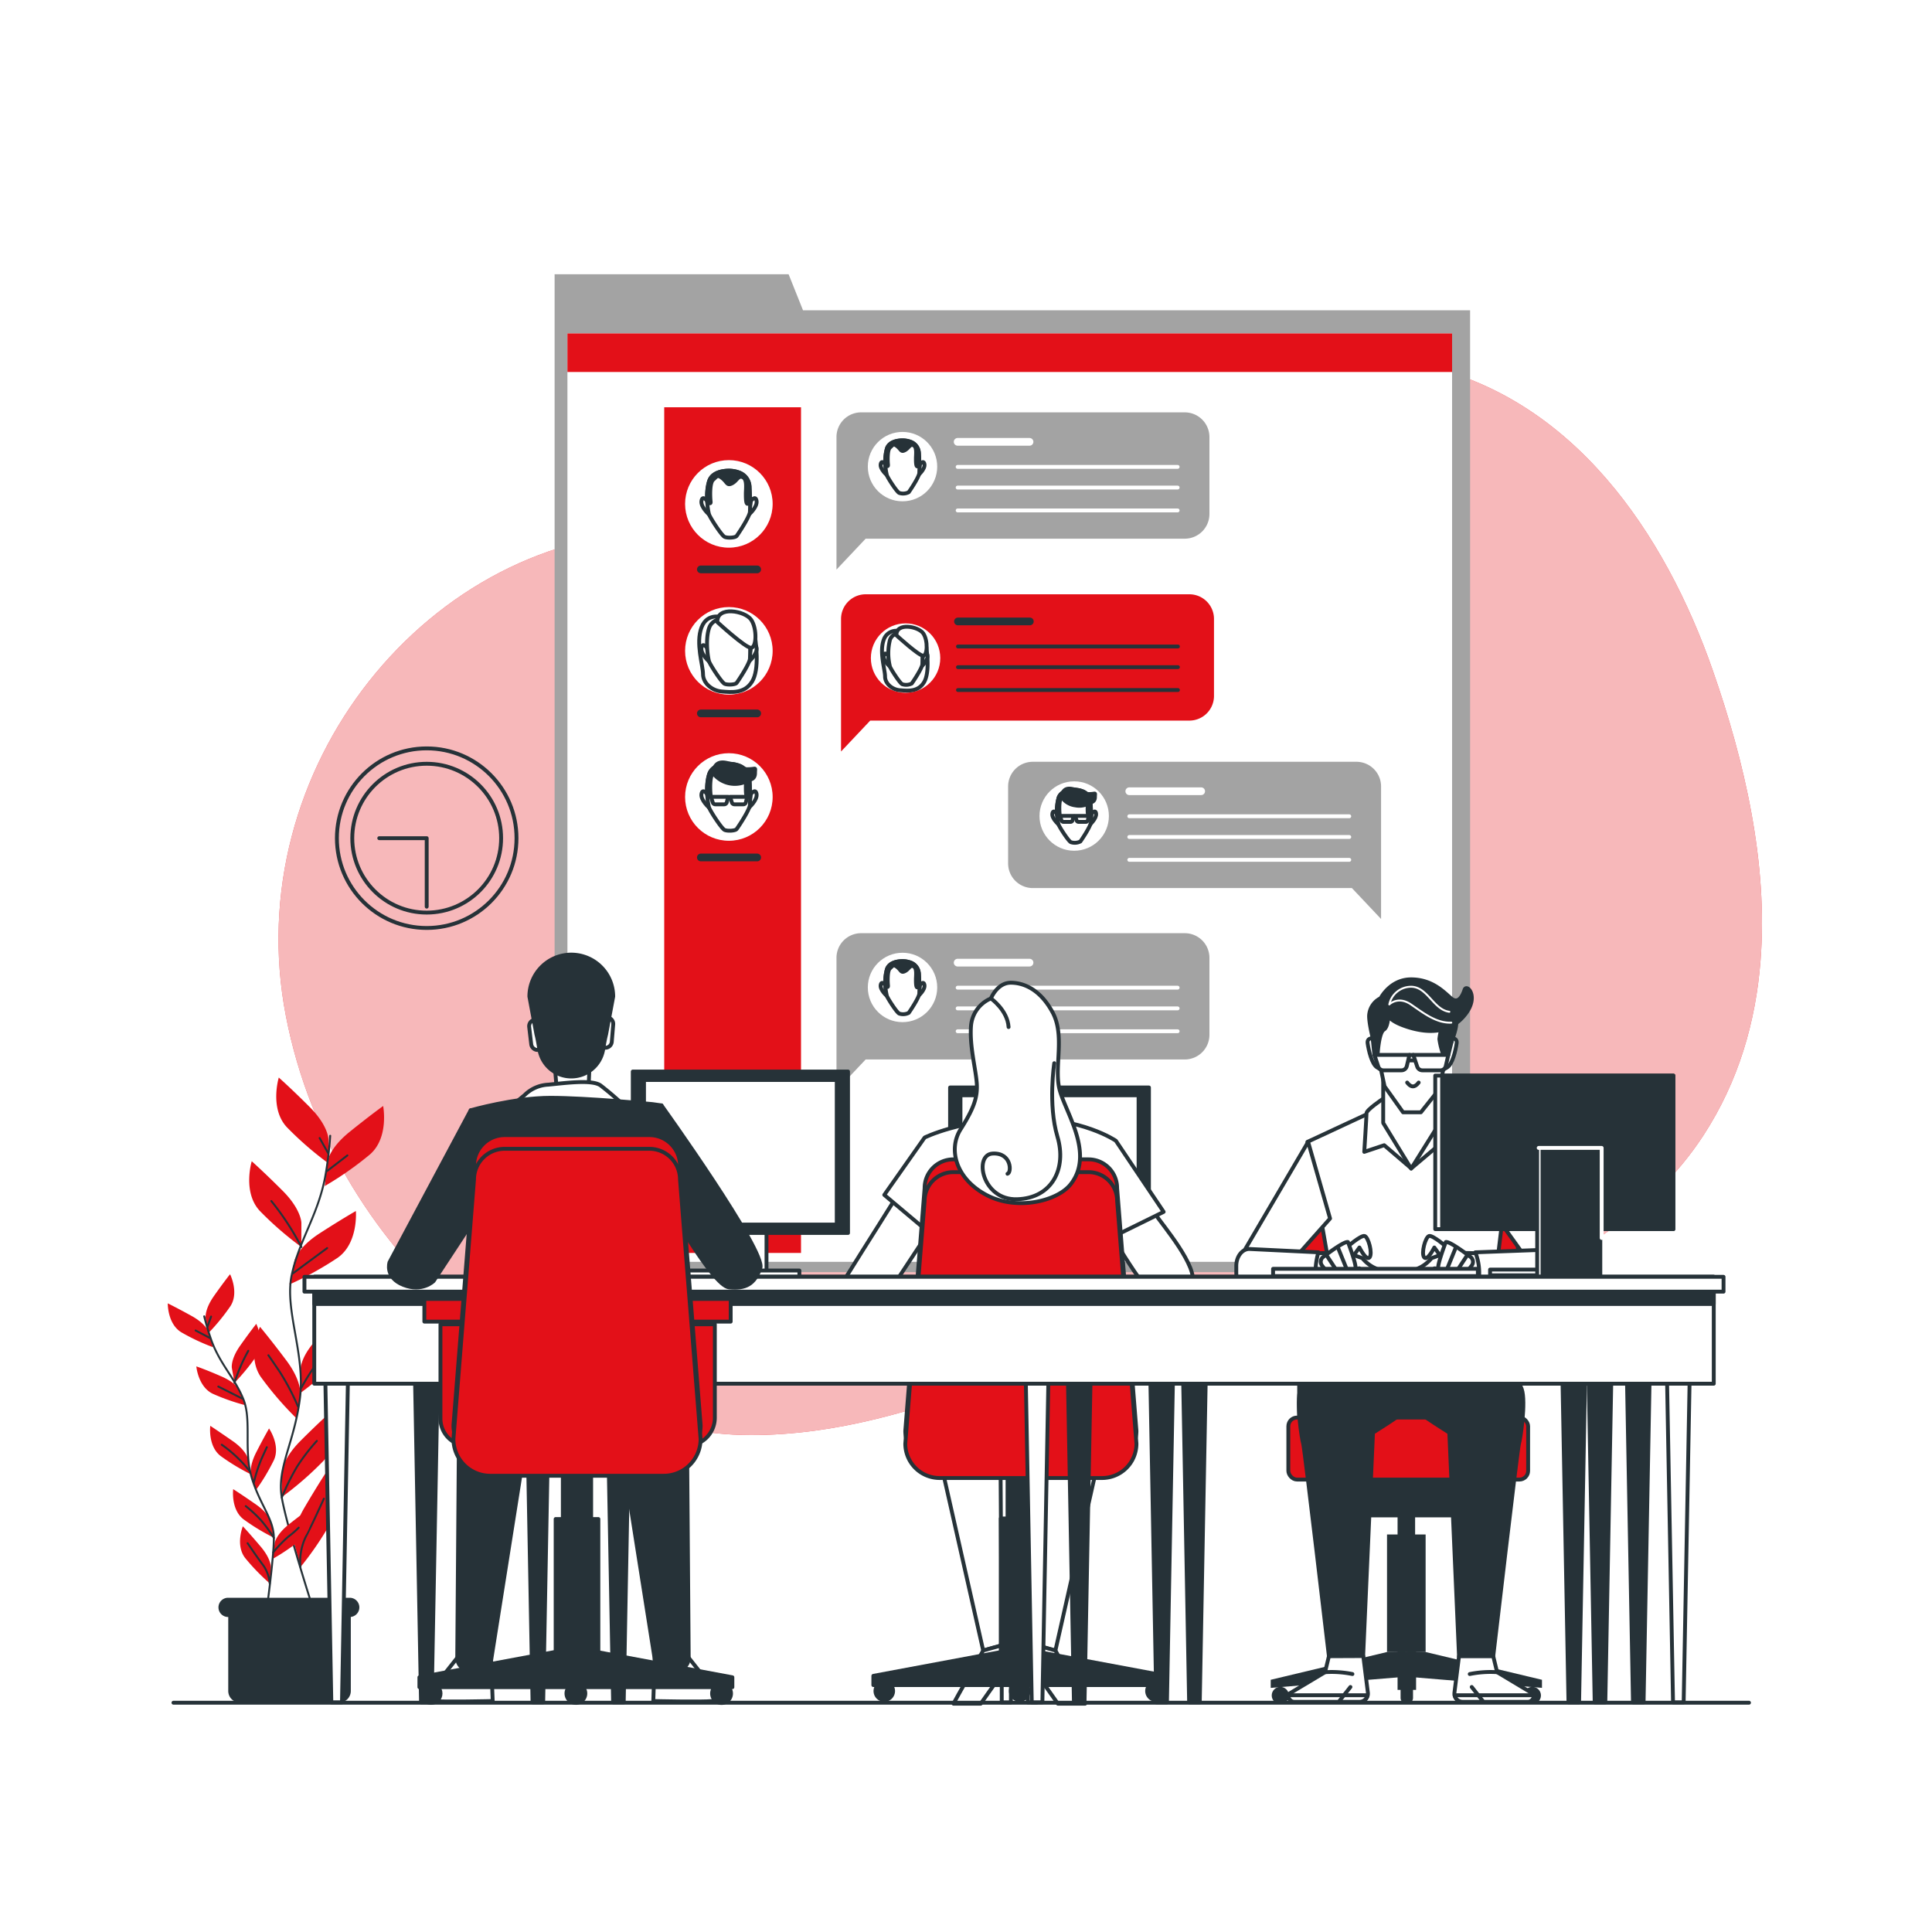 <svg class="animated" id="freepik_stories-work-chat" xmlns="http://www.w3.org/2000/svg" viewBox="0 0 500 500" version="1.1" xmlns:xlink="http://www.w3.org/1999/xlink" xmlns:svgjs="http://svgjs.com/svgjs"><style>svg#freepik_stories-work-chat:not(.animated) .animable {opacity: 0;}svg#freepik_stories-work-chat.animated #freepik--Window--inject-25 {animation: 1.5s Infinite  linear floating;animation-delay: 0s;}            @keyframes floating {                0% {                    opacity: 1;                    transform: translateY(0px);                }                50% {                    transform: translateY(-10px);                }                100% {                    opacity: 1;                    transform: translateY(0px);                }            }        </style><g id="freepik--background-simple--inject-25" class="animable" style="transform-origin: 264.037px 231.955px;"><path d="M455.62,248.65c2-25.29-4.16-51.71-12.39-75.25-12.22-35-36-70.84-75.93-79.12-23.05-4.77-46.51.35-66.27,12.31-19,11.5-33.83,26.36-57.19,29.24-23.63,2.91-47.88,1.73-71.64,1.73C111.13,137.56,61.56,199,74,263S144.76,371.4,194.33,371.4c44.55,0,81.19-25.59,123.5-32.46,21-3.41,42.05.62,62.81-4.48,24.13-5.94,46.82-20.1,60.19-40.6C449.94,279.88,454.38,264.49,455.62,248.65Z" style="fill: rgb(227, 16, 24); transform-origin: 264.037px 231.955px;" id="el2ndaaz1wg7n" class="animable"></path><g id="elh2on43e3vp6"><path d="M455.62,248.65c2-25.29-4.16-51.71-12.39-75.25-12.22-35-36-70.84-75.93-79.12-23.05-4.77-46.51.35-66.27,12.31-19,11.5-33.83,26.36-57.19,29.24-23.63,2.91-47.88,1.73-71.64,1.73C111.13,137.56,61.56,199,74,263S144.76,371.4,194.33,371.4c44.55,0,81.19-25.59,123.5-32.46,21-3.41,42.05.62,62.81-4.48,24.13-5.94,46.82-20.1,60.19-40.6C449.94,279.88,454.38,264.49,455.62,248.65Z" style="fill: rgb(255, 255, 255); opacity: 0.7; transform-origin: 264.037px 231.955px;" class="animable"></path></g></g><g id="freepik--Clock--inject-25" class="animable" style="transform-origin: 110.43px 216.92px;"><g id="elz0zuy53ssf"><circle cx="110.43" cy="216.92" r="23.24" style="fill: none; stroke: rgb(38, 50, 56); stroke-linecap: round; stroke-linejoin: round; transform-origin: 110.43px 216.92px; transform: rotate(-66.16deg);" class="animable"></circle></g><g id="el0ffo9jhpyhug"><circle cx="110.43" cy="216.92" r="19.26" style="fill: none; stroke: rgb(38, 50, 56); stroke-linecap: round; stroke-linejoin: round; transform-origin: 110.43px 216.92px; transform: rotate(-8.97deg);" class="animable"></circle></g><polyline points="98.15 216.92 110.43 216.92 110.43 234.64" style="fill: none; stroke: rgb(38, 50, 56); stroke-linecap: round; stroke-linejoin: round; transform-origin: 104.29px 225.78px;" id="elvip6ucwxpde" class="animable"></polyline></g><g id="freepik--Window--inject-25" class="animable animator-active" style="transform-origin: 261.995px 200.1px;"><polygon points="207.82 80.3 204.09 70.98 143.53 70.98 143.53 80.3 143.53 110.25 143.53 329.22 380.46 329.22 380.46 80.3 207.82 80.3" style="fill: rgb(163, 163, 163); transform-origin: 261.995px 200.1px;" id="el7zs8lb8ogde" class="animable"></polygon><rect x="146.85" y="86.29" width="228.95" height="240.27" style="fill: rgb(255, 255, 255); transform-origin: 261.325px 206.425px;" id="el1are40ltliy" class="animable"></rect><rect x="146.85" y="86.29" width="228.95" height="9.98" style="fill: rgb(227, 16, 24); transform-origin: 261.325px 91.28px;" id="elfv49gycoxaw" class="animable"></rect><path d="M306.61,106.72H222.86a6.38,6.38,0,0,0-6.38,6.39v34.3l7.55-8h82.58A6.39,6.39,0,0,0,313,133V113.11A6.39,6.39,0,0,0,306.61,106.72Z" style="fill: rgb(163, 163, 163); transform-origin: 264.74px 127.065px;" id="el9cdmqo36oq" class="animable"></path><circle cx="233.57" cy="120.76" r="8.98" style="fill: rgb(255, 255, 255); transform-origin: 233.57px 120.76px;" id="elqwjsv8xji8" class="animable"></circle><path d="M238.1,120.15s.94-1.26,1.15,0-1.61,2.82-1.61,2.82Z" style="fill: rgb(255, 255, 255); stroke: rgb(38, 50, 56); stroke-linecap: round; stroke-linejoin: round; transform-origin: 238.453px 121.28px;" id="elbbsc7jwzcw" class="animable"></path><path d="M229.07,120.15s-.94-1.26-1.15,0,1.61,2.82,1.61,2.82Z" style="fill: rgb(255, 255, 255); stroke: rgb(38, 50, 56); stroke-linecap: round; stroke-linejoin: round; transform-origin: 228.717px 121.28px;" id="elgu37nnczuub" class="animable"></path><path d="M233.9,114s-3.55-.28-4.37,2.09a14.4,14.4,0,0,0,0,6.92c.27.73,2.55,4.28,3.19,4.56a3.15,3.15,0,0,0,2.46-.19c.27-.36,2.55-3.73,2.73-4.91a46.27,46.27,0,0,0-.1-5.22,3.25,3.25,0,0,0-2-2.83A5.87,5.87,0,0,0,233.9,114Z" style="fill: rgb(255, 255, 255); stroke: rgb(38, 50, 56); stroke-linecap: round; stroke-linejoin: round; transform-origin: 233.525px 120.862px;" id="els6xj52t7bi" class="animable"></path><path d="M237.81,117.21a3.25,3.25,0,0,0-2-2.83,5.87,5.87,0,0,0-1.91-.42s-3.55-.28-4.37,2.09a11.46,11.46,0,0,0-.4,4.16c.17.21.77.84.68,0s-.21-3.77.52-4.39.84-1.16,1.88-.32.95,1.57,2,1,1.26-1.68,2.2-1.26.63,2.41.63,3.35,0,2.72.63,1.89a2.74,2.74,0,0,0,.28-.57C237.91,119,237.85,118,237.81,117.21Z" style="fill: rgb(38, 50, 56); stroke: rgb(38, 50, 56); stroke-linecap: round; stroke-linejoin: round; transform-origin: 233.518px 117.322px;" id="elwvft4tf1ps" class="animable"></path><line x1="247.84" y1="114.35" x2="266.44" y2="114.35" style="fill: none; stroke: rgb(255, 255, 255); stroke-linecap: round; stroke-linejoin: round; stroke-width: 2px; transform-origin: 257.14px 114.35px;" id="el9j0o2rq0db" class="animable"></line><line x1="247.84" y1="120.83" x2="304.77" y2="120.83" style="fill: none; stroke: rgb(255, 255, 255); stroke-linecap: round; stroke-linejoin: round; transform-origin: 276.305px 120.83px;" id="elikfmwlfudx" class="animable"></line><line x1="247.84" y1="126.18" x2="304.77" y2="126.18" style="fill: none; stroke: rgb(255, 255, 255); stroke-linecap: round; stroke-linejoin: round; transform-origin: 276.305px 126.18px;" id="elraqfw8itoaa" class="animable"></line><line x1="247.84" y1="132.1" x2="304.77" y2="132.1" style="fill: none; stroke: rgb(255, 255, 255); stroke-linecap: round; stroke-linejoin: round; transform-origin: 276.305px 132.1px;" id="elgfh17nqrkcj" class="animable"></line><path d="M306.61,241.51H222.86a6.37,6.37,0,0,0-6.38,6.38v34.3l7.55-8h82.58a6.39,6.39,0,0,0,6.39-6.38V247.89A6.38,6.38,0,0,0,306.61,241.51Z" style="fill: rgb(163, 163, 163); transform-origin: 264.74px 261.85px;" id="el5ksm7ypfv13" class="animable"></path><g id="elty6nbhfpqu9"><circle cx="233.57" cy="255.55" r="8.98" style="fill: rgb(255, 255, 255); transform-origin: 233.57px 255.55px; transform: rotate(-43.386deg);" class="animable"></circle></g><path d="M238.1,254.93s.94-1.26,1.15,0-1.61,2.83-1.61,2.83Z" style="fill: rgb(255, 255, 255); stroke: rgb(38, 50, 56); stroke-linecap: round; stroke-linejoin: round; transform-origin: 238.453px 256.065px;" id="el9gpxktcsf6q" class="animable"></path><path d="M229.07,254.93s-.94-1.26-1.15,0,1.61,2.83,1.61,2.83Z" style="fill: rgb(255, 255, 255); stroke: rgb(38, 50, 56); stroke-linecap: round; stroke-linejoin: round; transform-origin: 228.717px 256.065px;" id="eld0qiivbyd75" class="animable"></path><path d="M233.9,248.74s-3.55-.27-4.37,2.09a14.44,14.44,0,0,0,0,6.93c.27.72,2.55,4.28,3.19,4.55a3.19,3.19,0,0,0,2.46-.18c.27-.37,2.55-3.74,2.73-4.92a46.27,46.27,0,0,0-.1-5.22,3.27,3.27,0,0,0-2-2.83A6.14,6.14,0,0,0,233.9,248.74Z" style="fill: rgb(255, 255, 255); stroke: rgb(38, 50, 56); stroke-linecap: round; stroke-linejoin: round; transform-origin: 233.525px 255.603px;" id="el73y75xivqy6" class="animable"></path><path d="M237.81,252a3.27,3.27,0,0,0-2-2.83,6.14,6.14,0,0,0-1.91-.42s-3.55-.27-4.37,2.09a11.46,11.46,0,0,0-.4,4.16c.17.21.77.85.68,0s-.21-3.77.52-4.4.84-1.15,1.88-.32.95,1.58,2,1.05,1.26-1.67,2.2-1.25.63,2.4.63,3.35,0,2.72.63,1.88a2.51,2.51,0,0,0,.28-.57C237.91,253.82,237.85,252.79,237.81,252Z" style="fill: rgb(38, 50, 56); stroke: rgb(38, 50, 56); stroke-linecap: round; stroke-linejoin: round; transform-origin: 233.518px 252.135px;" id="elj5xoh7wt2ms" class="animable"></path><line x1="247.84" y1="249.13" x2="266.44" y2="249.13" style="fill: none; stroke: rgb(255, 255, 255); stroke-linecap: round; stroke-linejoin: round; stroke-width: 2px; transform-origin: 257.14px 249.13px;" id="ele6e1micqpx9" class="animable"></line><line x1="247.84" y1="255.61" x2="304.77" y2="255.61" style="fill: none; stroke: rgb(255, 255, 255); stroke-linecap: round; stroke-linejoin: round; transform-origin: 276.305px 255.61px;" id="elv25ivh6j6gn" class="animable"></line><line x1="247.84" y1="260.97" x2="304.77" y2="260.97" style="fill: none; stroke: rgb(255, 255, 255); stroke-linecap: round; stroke-linejoin: round; transform-origin: 276.305px 260.97px;" id="ell8r7i2oft9l" class="animable"></line><line x1="247.84" y1="266.89" x2="304.77" y2="266.89" style="fill: none; stroke: rgb(255, 255, 255); stroke-linecap: round; stroke-linejoin: round; transform-origin: 276.305px 266.89px;" id="elaqawobz9nw6" class="animable"></line><path d="M351,197.15H267.28a6.38,6.38,0,0,0-6.38,6.38v19.92a6.38,6.38,0,0,0,6.38,6.38h82.59l7.55,8v-34.3A6.38,6.38,0,0,0,351,197.15Z" style="fill: rgb(163, 163, 163); transform-origin: 309.16px 217.49px;" id="el5m0wpboo3up" class="animable"></path><circle cx="278" cy="211.19" r="8.98" style="fill: rgb(255, 255, 255); transform-origin: 278px 211.19px;" id="el7saz02poiy9" class="animable"></circle><path d="M282.52,210.57s1-1.25,1.15,0-1.6,2.83-1.6,2.83Z" style="fill: rgb(255, 255, 255); stroke: rgb(38, 50, 56); stroke-linecap: round; stroke-linejoin: round; transform-origin: 282.875px 211.707px;" id="el4kirbmxbura" class="animable"></path><path d="M273.5,210.57s-.94-1.25-1.15,0S274,213.4,274,213.4Z" style="fill: rgb(255, 255, 255); stroke: rgb(38, 50, 56); stroke-linecap: round; stroke-linejoin: round; transform-origin: 273.167px 211.707px;" id="elm8euhqmja3e" class="animable"></path><path d="M278.33,204.38s-3.55-.27-4.37,2.09a14.31,14.31,0,0,0,0,6.93c.27.72,2.55,4.28,3.18,4.55a3.19,3.19,0,0,0,2.46-.18c.28-.37,2.55-3.74,2.73-4.92a42,42,0,0,0-.1-5.22,3.25,3.25,0,0,0-2-2.83A6,6,0,0,0,278.33,204.38Z" style="fill: rgb(255, 255, 255); stroke: rgb(38, 50, 56); stroke-linecap: round; stroke-linejoin: round; transform-origin: 277.952px 211.243px;" id="el0b4wfazao3wr" class="animable"></path><path d="M282.23,207.63a3.25,3.25,0,0,0-2-2.83,6,6,0,0,0-1.9-.42s-3.55-.27-4.37,2.09a11.69,11.69,0,0,0-.41,4.16c.18.21.77.85.68.05-.1-1-.21-3.77.53-4.4s.83-1.15,1.88-.31.94,1.57,2,1,1.26-1.67,2.2-1.25.63,2.4.63,3.35,0,2.72.62,1.88a2.15,2.15,0,0,0,.28-.57C282.33,209.47,282.28,208.43,282.23,207.63Z" style="fill: rgb(38, 50, 56); stroke: rgb(38, 50, 56); stroke-linecap: round; stroke-linejoin: round; transform-origin: 277.941px 207.77px;" id="eluz6cj9myd7" class="animable"></path><path d="M274.76,206.28a5,5,0,0,0,3.54,2.15,5.12,5.12,0,0,0,3.93-.8s1.14,0,1.14-1.35.38-.78-1.56-.78S275.28,201.88,274.76,206.28Z" style="fill: rgb(38, 50, 56); stroke: rgb(38, 50, 56); stroke-linecap: round; stroke-linejoin: round; transform-origin: 279.08px 206.317px;" id="el0w9dxb74w9rf" class="animable"></path><path d="M277.86,211.15h-3.53l.38,1.17a.55.55,0,0,0,.52.38h1.82a.55.55,0,0,0,.53-.42Z" style="fill: rgb(255, 255, 255); stroke: rgb(38, 50, 56); stroke-linecap: round; stroke-linejoin: round; transform-origin: 276.095px 211.925px;" id="elxv3n8801qe9" class="animable"></path><path d="M281.77,211.15h-3.53l.38,1.17a.55.55,0,0,0,.52.38H281a.54.54,0,0,0,.53-.42Z" style="fill: rgb(255, 255, 255); stroke: rgb(38, 50, 56); stroke-linecap: round; stroke-linejoin: round; transform-origin: 280.005px 211.925px;" id="elbd3r4nkqv1" class="animable"></path><line x1="292.26" y1="204.77" x2="310.86" y2="204.77" style="fill: none; stroke: rgb(255, 255, 255); stroke-linecap: round; stroke-linejoin: round; stroke-width: 2px; transform-origin: 301.56px 204.77px;" id="elwi2nzhx6o8" class="animable"></line><line x1="292.26" y1="211.25" x2="349.19" y2="211.25" style="fill: none; stroke: rgb(255, 255, 255); stroke-linecap: round; stroke-linejoin: round; transform-origin: 320.725px 211.25px;" id="el21h7y7jfcnvj" class="animable"></line><line x1="292.26" y1="216.61" x2="349.19" y2="216.61" style="fill: none; stroke: rgb(255, 255, 255); stroke-linecap: round; stroke-linejoin: round; transform-origin: 320.725px 216.61px;" id="elk0c27r49wo" class="animable"></line><line x1="292.26" y1="222.53" x2="349.19" y2="222.53" style="fill: none; stroke: rgb(255, 255, 255); stroke-linecap: round; stroke-linejoin: round; transform-origin: 320.725px 222.53px;" id="el22iv1meoxqz" class="animable"></line><path d="M307.8,153.8H224.05a6.39,6.39,0,0,0-6.39,6.39v34.3l7.55-8H307.8a6.38,6.38,0,0,0,6.38-6.38V160.19A6.38,6.38,0,0,0,307.8,153.8Z" style="fill: rgb(227, 16, 24); transform-origin: 265.92px 174.145px;" id="elip3jafqa41g" class="animable"></path><g id="elw3pp0x54pg"><circle cx="234.36" cy="170.31" r="8.98" style="fill: rgb(255, 255, 255); transform-origin: 234.36px 170.31px; transform: rotate(-9.54deg);" class="animable"></circle></g><path d="M233.23,163.49a3.41,3.41,0,0,0-4.49,2c-1.23,3.25.31,7.73.31,9.58s1.86,3.41,3.87,3.56,4.64.46,6.18-2,.93-7.88.31-11S235.39,163.33,233.23,163.49Z" style="fill: rgb(255, 255, 255); stroke: rgb(38, 50, 56); stroke-linecap: round; stroke-linejoin: round; transform-origin: 234.166px 170.984px;" id="elkdjun2d33vs" class="animable"></path><path d="M238.88,169.69s1-1.26,1.16,0-1.61,2.83-1.61,2.83Z" style="fill: rgb(255, 255, 255); stroke: rgb(38, 50, 56); stroke-linecap: round; stroke-linejoin: round; transform-origin: 239.24px 170.825px;" id="elp3dq94m8ad9" class="animable"></path><path d="M229.86,169.69s-.94-1.26-1.15,0,1.61,2.83,1.61,2.83Z" style="fill: rgb(255, 255, 255); stroke: rgb(38, 50, 56); stroke-linecap: round; stroke-linejoin: round; transform-origin: 229.507px 170.825px;" id="elj2uz4rpjosi" class="animable"></path><path d="M234.69,163.5s-3.55-.27-4.37,2.09a14.31,14.31,0,0,0,0,6.93c.27.72,2.55,4.28,3.18,4.55a3.19,3.19,0,0,0,2.46-.18c.28-.37,2.55-3.74,2.74-4.92a46.27,46.27,0,0,0-.1-5.22,3.28,3.28,0,0,0-2-2.83A6,6,0,0,0,234.69,163.5Z" style="fill: rgb(255, 255, 255); stroke: rgb(38, 50, 56); stroke-linecap: round; stroke-linejoin: round; transform-origin: 234.313px 170.363px;" id="el6wuxro97a9h" class="animable"></path><path d="M232,164.42s5.74,5.27,6.89,5.27,1.3-3.88.07-5.74S231.84,161,232,164.42Z" style="fill: rgb(255, 255, 255); stroke: rgb(38, 50, 56); stroke-linecap: round; stroke-linejoin: round; transform-origin: 235.908px 165.944px;" id="elz94szkf2p5d" class="animable"></path><line x1="247.92" y1="160.83" x2="266.52" y2="160.83" style="fill: none; stroke: rgb(38, 50, 56); stroke-linecap: round; stroke-linejoin: round; stroke-width: 2px; transform-origin: 257.22px 160.83px;" id="elwmw9089summ" class="animable"></line><line x1="247.92" y1="167.31" x2="304.85" y2="167.31" style="fill: none; stroke: rgb(38, 50, 56); stroke-linecap: round; stroke-linejoin: round; transform-origin: 276.385px 167.31px;" id="eloe1t0qvb1e8" class="animable"></line><line x1="247.92" y1="172.66" x2="304.85" y2="172.66" style="fill: none; stroke: rgb(38, 50, 56); stroke-linecap: round; stroke-linejoin: round; transform-origin: 276.385px 172.66px;" id="el836lxftuynh" class="animable"></line><line x1="247.92" y1="178.58" x2="304.85" y2="178.58" style="fill: none; stroke: rgb(38, 50, 56); stroke-linecap: round; stroke-linejoin: round; transform-origin: 276.385px 178.58px;" id="elc04r0e20f09" class="animable"></line><rect x="171.9" y="105.4" width="35.4" height="218.86" style="fill: rgb(227, 16, 24); transform-origin: 189.6px 214.83px;" id="el2lum2yubkbl" class="animable"></rect><g id="ely52a3jcbos"><circle cx="188.63" cy="168.44" r="11.33" style="fill: rgb(255, 255, 255); transform-origin: 188.63px 168.44px; transform: rotate(-45deg);" class="animable"></circle></g><path d="M187.21,159.84s-4.1-1.56-5.66,2.54.39,9.75.39,12.09,2.34,4.29,4.88,4.49,5.85.58,7.8-2.54,1.17-9.95.39-13.85S189.94,159.64,187.21,159.84Z" style="fill: rgb(255, 255, 255); stroke: rgb(38, 50, 56); stroke-linecap: round; stroke-linejoin: round; transform-origin: 188.394px 169.319px;" id="elzizjydu29id" class="animable"></path><path d="M194.34,167.66s1.19-1.58,1.46,0-2,3.57-2,3.57Z" style="fill: rgb(255, 255, 255); stroke: rgb(38, 50, 56); stroke-linecap: round; stroke-linejoin: round; transform-origin: 194.811px 169.094px;" id="elc4rkauwvcj" class="animable"></path><path d="M183,167.66s-1.19-1.58-1.46,0,2,3.57,2,3.57Z" style="fill: rgb(255, 255, 255); stroke: rgb(38, 50, 56); stroke-linecap: round; stroke-linejoin: round; transform-origin: 182.529px 169.094px;" id="el07m2nubgphxj" class="animable"></path><path d="M189.05,159.85s-4.48-.34-5.52,2.64-.34,7.82,0,8.74,3.22,5.4,4,5.74,2.76.23,3.11-.23,3.22-4.71,3.44-6.2A54.86,54.86,0,0,0,194,164a4.12,4.12,0,0,0-2.53-3.57A7.68,7.68,0,0,0,189.05,159.85Z" style="fill: rgb(255, 255, 255); stroke: rgb(38, 50, 56); stroke-linecap: round; stroke-linejoin: round; transform-origin: 188.562px 168.503px;" id="elhu7zsb3dozj" class="animable"></path><path d="M185.65,161s7.24,6.65,8.69,6.65,1.64-4.89.08-7.24S185.45,156.72,185.65,161Z" style="fill: rgb(255, 255, 255); stroke: rgb(38, 50, 56); stroke-linecap: round; stroke-linejoin: round; transform-origin: 190.579px 162.93px;" id="eloo0qlvai1do" class="animable"></path><g id="elph7vsxiukwl"><circle cx="188.63" cy="130.41" r="11.33" style="fill: rgb(255, 255, 255); transform-origin: 188.63px 130.41px; transform: rotate(-13.22deg);" class="animable"></circle></g><path d="M194.34,129.63s1.19-1.59,1.46,0-2,3.56-2,3.56Z" style="fill: rgb(255, 255, 255); stroke: rgb(38, 50, 56); stroke-linecap: round; stroke-linejoin: round; transform-origin: 194.811px 131.057px;" id="elvl09zq7c0z" class="animable"></path><path d="M183,129.63s-1.19-1.59-1.46,0,2,3.56,2,3.56Z" style="fill: rgb(255, 255, 255); stroke: rgb(38, 50, 56); stroke-linecap: round; stroke-linejoin: round; transform-origin: 182.529px 131.057px;" id="el4teeyhmuc3e" class="animable"></path><path d="M189.05,121.82s-4.48-.35-5.52,2.64-.34,7.81,0,8.73,3.22,5.4,4,5.75,2.76.23,3.11-.23,3.22-4.71,3.44-6.21a54.72,54.72,0,0,0-.12-6.58,4.1,4.1,0,0,0-2.53-3.57A7.41,7.41,0,0,0,189.05,121.82Z" style="fill: rgb(255, 255, 255); stroke: rgb(38, 50, 56); stroke-linecap: round; stroke-linejoin: round; transform-origin: 188.555px 130.475px;" id="ellqzxssqjpg" class="animable"></path><path d="M194,125.92a4.1,4.1,0,0,0-2.53-3.57,7.41,7.41,0,0,0-2.4-.53s-4.48-.35-5.52,2.64a14.69,14.69,0,0,0-.51,5.25c.23.26,1,1.06.86,0-.13-1.19-.26-4.75.66-5.55s1.06-1.45,2.38-.39,1.19,2,2.51,1.32,1.58-2.12,2.77-1.59.8,3,.8,4.23,0,3.43.79,2.38a3.22,3.22,0,0,0,.35-.72C194.1,128.23,194,126.92,194,125.92Z" style="fill: rgb(38, 50, 56); stroke: rgb(38, 50, 56); stroke-linecap: round; stroke-linejoin: round; transform-origin: 188.574px 126.097px;" id="ell1jlk56vjmq" class="animable"></path><circle cx="188.63" cy="206.26" r="11.33" style="fill: rgb(255, 255, 255); transform-origin: 188.63px 206.26px;" id="elhx11y18vg3a" class="animable"></circle><path d="M194.34,205.48s1.19-1.58,1.46,0-2,3.57-2,3.57Z" style="fill: rgb(255, 255, 255); stroke: rgb(38, 50, 56); stroke-linecap: round; stroke-linejoin: round; transform-origin: 194.811px 206.914px;" id="elizbgb5u5nlb" class="animable"></path><path d="M183,205.48s-1.19-1.58-1.46,0,2,3.57,2,3.57Z" style="fill: rgb(255, 255, 255); stroke: rgb(38, 50, 56); stroke-linecap: round; stroke-linejoin: round; transform-origin: 182.529px 206.914px;" id="elid9xp9uz6fm" class="animable"></path><path d="M189.05,197.67s-4.48-.35-5.52,2.64-.34,7.82,0,8.74,3.22,5.4,4,5.74,2.76.23,3.11-.23,3.22-4.71,3.44-6.2a54.86,54.86,0,0,0-.12-6.59,4.1,4.1,0,0,0-2.53-3.57A7.68,7.68,0,0,0,189.05,197.67Z" style="fill: rgb(255, 255, 255); stroke: rgb(38, 50, 56); stroke-linecap: round; stroke-linejoin: round; transform-origin: 188.555px 206.323px;" id="elcwli6u35tr" class="animable"></path><path d="M194,201.77a4.1,4.1,0,0,0-2.53-3.57,7.68,7.68,0,0,0-2.4-.53s-4.48-.35-5.52,2.64a14.71,14.71,0,0,0-.51,5.25c.23.26,1,1.07.86.05-.13-1.18-.26-4.75.66-5.54s1.06-1.46,2.38-.4,1.19,2,2.51,1.32,1.58-2.11,2.77-1.58.8,3,.8,4.22,0,3.44.79,2.38a3.34,3.34,0,0,0,.35-.71C194.1,204.09,194,202.78,194,201.77Z" style="fill: rgb(38, 50, 56); stroke: rgb(38, 50, 56); stroke-linecap: round; stroke-linejoin: round; transform-origin: 188.574px 201.973px;" id="elroa94cpn73" class="animable"></path><path d="M184.54,200.07a7.07,7.07,0,0,0,9.44,1.7s1.42,0,1.42-1.7.5-1-2-1S185.2,194.52,184.54,200.07Z" style="fill: rgb(38, 50, 56); stroke: rgb(38, 50, 56); stroke-linecap: round; stroke-linejoin: round; transform-origin: 189.99px 200.096px;" id="elupmpay0stj9" class="animable"></path><path d="M188.46,206.22H184l.47,1.47a.69.69,0,0,0,.66.47h2.29a.69.69,0,0,0,.67-.52Z" style="fill: rgb(255, 255, 255); stroke: rgb(38, 50, 56); stroke-linecap: round; stroke-linejoin: round; transform-origin: 186.23px 207.19px;" id="eln44vuvziez" class="animable"></path><path d="M193.39,206.22h-4.45l.47,1.47a.7.7,0,0,0,.66.47h2.3a.67.67,0,0,0,.66-.52Z" style="fill: rgb(255, 255, 255); stroke: rgb(38, 50, 56); stroke-linecap: round; stroke-linejoin: round; transform-origin: 191.165px 207.19px;" id="elrnsjivmnaa" class="animable"></path><line x1="181.38" y1="147.36" x2="195.96" y2="147.36" style="fill: none; stroke: rgb(38, 50, 56); stroke-linecap: round; stroke-linejoin: round; stroke-width: 2px; transform-origin: 188.67px 147.36px;" id="elp9nnmx5xv7o" class="animable"></line><line x1="181.38" y1="184.63" x2="195.96" y2="184.63" style="fill: none; stroke: rgb(38, 50, 56); stroke-linecap: round; stroke-linejoin: round; stroke-width: 2px; transform-origin: 188.67px 184.63px;" id="elez6pyu2t25h" class="animable"></line><line x1="181.38" y1="221.91" x2="195.96" y2="221.91" style="fill: none; stroke: rgb(38, 50, 56); stroke-linecap: round; stroke-linejoin: round; stroke-width: 2px; transform-origin: 188.67px 221.91px;" id="elkzanhw1i2c" class="animable"></line></g><g id="freepik--Plant--inject-25" class="animable" style="transform-origin: 71.408px 359.745px;"><path d="M85,294.83s0-3.47-4.85-8.33-8-7.63-8-7.63-2.43,8,2.08,12.84A85.76,85.76,0,0,0,85,301.07Z" style="fill: rgb(227, 16, 24); transform-origin: 78.248px 289.97px;" id="elc26cs4lh8x" class="animable"></path><path d="M78,316.49s0-3.47-4.85-8.32-8-7.64-8-7.64-2.43,8,2.08,12.84A85.76,85.76,0,0,0,78,322.73Z" style="fill: rgb(227, 16, 24); transform-origin: 71.248px 311.63px;" id="ellpcyt24fbm" class="animable"></path><path d="M84.72,300.74s.36-3.45,5.71-7.77,8.73-6.74,8.73-6.74,1.58,8.19-3.42,12.54a85.45,85.45,0,0,1-11.68,8.17Z" style="fill: rgb(227, 16, 24); transform-origin: 91.728px 296.585px;" id="el05o28w50cgrl" class="animable"></path><path d="M76.2,326.32s.73-3.39,6.5-7.12,9.4-5.79,9.4-5.79.7,8.31-4.73,12.11a85.74,85.74,0,0,1-12.47,6.9Z" style="fill: rgb(227, 16, 24); transform-origin: 83.515px 322.915px;" id="el6rlc77klzo6" class="animable"></path><path d="M77.8,354.21s0-3.47,4.86-8.32,8-7.64,8-7.64,2.43,8-2.08,12.84a85.49,85.49,0,0,1-10.76,9.36Z" style="fill: rgb(227, 16, 24); transform-origin: 84.557px 349.35px;" id="eldo60h6fsshh" class="animable"></path><path d="M77.72,361s.5-3.44-3.62-8.93-6.81-8.69-6.81-8.69-3.54,7.55.23,13a85.56,85.56,0,0,0,9.32,10.8Z" style="fill: rgb(227, 16, 24); transform-origin: 71.761px 355.28px;" id="elnvun9hj5is" class="animable"></path><path d="M72.93,381.2s0-3.47,4.86-8.33,8-7.63,8-7.63,2.43,8-2.08,12.83a85.06,85.06,0,0,1-10.76,9.37Z" style="fill: rgb(227, 16, 24); transform-origin: 79.687px 376.34px;" id="el220ny74rrnd" class="animable"></path><path d="M76.18,399.49s-.88-3.36,2.59-9.28,5.78-9.41,5.78-9.41,4.37,7.11,1.24,12.94a85.38,85.38,0,0,1-8,11.79Z" style="fill: rgb(227, 16, 24); transform-origin: 81.5px 393.165px;" id="elnkkms87fo3" class="animable"></path><path d="M85.46,293.94a96.63,96.63,0,0,1-1.33,10.77C82.21,314.63,77.41,321,75.49,330s3.6,20.5,2.12,32-6,17.9-4.68,25.58,8,28.47,8,28.47" style="fill: none; stroke: rgb(38, 50, 56); stroke-linecap: round; stroke-linejoin: round; stroke-width: 0.5px; transform-origin: 79.076px 354.995px;" id="el03m60n4d3pln" class="animable"></path><line x1="84.67" y1="303.04" x2="89.9" y2="299.02" style="fill: none; stroke: rgb(38, 50, 56); stroke-linecap: round; stroke-linejoin: round; stroke-width: 0.5px; transform-origin: 87.285px 301.03px;" id="elqfcw8zqdswm" class="animable"></line><line x1="84.91" y1="298.42" x2="82.72" y2="294.52" style="fill: none; stroke: rgb(38, 50, 56); stroke-linecap: round; stroke-linejoin: round; stroke-width: 0.5px; transform-origin: 83.815px 296.47px;" id="elmjdhmpbk9c" class="animable"></line><path d="M75.78,329.57s4.39-3.28,8.89-6.57" style="fill: none; stroke: rgb(38, 50, 56); stroke-linecap: round; stroke-linejoin: round; stroke-width: 0.5px; transform-origin: 80.225px 326.285px;" id="elv7z6wk0jm5" class="animable"></path><path d="M78,322.73a70.27,70.27,0,0,0-7.78-11.9" style="fill: none; stroke: rgb(38, 50, 56); stroke-linecap: round; stroke-linejoin: round; stroke-width: 0.5px; transform-origin: 74.11px 316.78px;" id="elu0y96wif2w" class="animable"></path><path d="M78,359.14a54,54,0,0,1,9.37-12.53" style="fill: none; stroke: rgb(38, 50, 56); stroke-linecap: round; stroke-linejoin: round; stroke-width: 0.5px; transform-origin: 82.685px 352.875px;" id="elcua3e3elq6d" class="animable"></path><path d="M77.12,364a61.49,61.49,0,0,0-4.74-9c-2.56-3.78-2.92-4.26-2.92-4.26" style="fill: none; stroke: rgb(38, 50, 56); stroke-linecap: round; stroke-linejoin: round; stroke-width: 0.5px; transform-origin: 73.29px 357.37px;" id="elhvawitrit6g" class="animable"></path><path d="M72.93,387.57a58.62,58.62,0,0,1,3.95-8A50.84,50.84,0,0,1,82,372.9" style="fill: none; stroke: rgb(38, 50, 56); stroke-linecap: round; stroke-linejoin: round; stroke-width: 0.5px; transform-origin: 77.465px 380.235px;" id="elwltw69j5158" class="animable"></path><path d="M77.76,405.53a14.9,14.9,0,0,1,1.31-7.68c1.83-3.53,3.9-8.16,4.75-10" style="fill: none; stroke: rgb(38, 50, 56); stroke-linecap: round; stroke-linejoin: round; stroke-width: 0.5px; transform-origin: 80.756px 396.69px;" id="el44dx06psd0v" class="animable"></path><path d="M53.22,341.17s-.37-2.18,2.14-5.75,4.18-5.65,4.18-5.65,2.39,4.74.09,8.27a53.7,53.7,0,0,1-5.73,7Z" style="fill: rgb(227, 16, 24); transform-origin: 56.915px 337.405px;" id="el4gs2zusljyh" class="animable"></path><path d="M60,354s-.37-2.17,2.15-5.74,4.17-5.65,4.17-5.65,2.39,4.74.09,8.27a54.49,54.49,0,0,1-5.73,7Z" style="fill: rgb(227, 16, 24); transform-origin: 63.695px 350.245px;" id="elpjjt2q6zqmt" class="animable"></path><path d="M54.06,344.84s-.61-2.13-4.43-4.25-6.21-3.28-6.21-3.28-.1,5.3,3.51,7.49a54.22,54.22,0,0,0,8.21,3.86Z" style="fill: rgb(227, 16, 24); transform-origin: 49.28px 342.985px;" id="elqdt4rz8l5si" class="animable"></path><path d="M62.17,360s-.82-2-4.84-3.77-6.52-2.61-6.52-2.61.46,5.29,4.27,7.09a54.81,54.81,0,0,0,8.58,3Z" style="fill: rgb(227, 16, 24); transform-origin: 57.235px 358.665px;" id="elrw6izw02jeq" class="animable"></path><path d="M64.2,377.62s-.38-2.18-4-4.69S54.42,369,54.42,369s-.66,5.26,2.69,7.82a53.84,53.84,0,0,0,7.76,4.7Z" style="fill: rgb(227, 16, 24); transform-origin: 59.619px 375.26px;" id="elovmsxlbktho" class="animable"></path><path d="M65,381.88s-.69-2.1,1.3-6,3.33-6.19,3.33-6.19,3,4.35,1.26,8.18a54,54,0,0,1-4.67,7.78Z" style="fill: rgb(227, 16, 24); transform-origin: 68.159px 377.67px;" id="eld1965lx8wfr" class="animable"></path><path d="M71.08,399.42s.25-2.19,3.68-4.91,5.59-4.24,5.59-4.24,1,5.22-2.24,8a55,55,0,0,1-7.48,5.14Z" style="fill: rgb(227, 16, 24); transform-origin: 75.563px 396.84px;" id="elrpbrgb8yczs" class="animable"></path><path d="M70.18,394s-.38-2.17-4-4.69-5.83-3.92-5.83-3.92-.66,5.27,2.7,7.82a53.79,53.79,0,0,0,7.76,4.71Z" style="fill: rgb(227, 16, 24); transform-origin: 65.554px 391.655px;" id="elt4tlylubbd" class="animable"></path><path d="M70.13,405.84s.19-2.2-2.63-5.54S62.85,395,62.85,395s-2,4.93.63,8.25a54.6,54.6,0,0,0,6.32,6.52Z" style="fill: rgb(227, 16, 24); transform-origin: 66.127px 402.385px;" id="elbdgtef9pact" class="animable"></path><path d="M52.85,340.66a63.91,63.91,0,0,0,2,6.61c2.28,6,6,9.5,8.16,14.91s0,13.24,2.15,20.3,5.68,10.58,5.71,15.53S69,416.73,69,416.73" style="fill: none; stroke: rgb(38, 50, 56); stroke-linecap: round; stroke-linejoin: round; stroke-width: 0.5px; transform-origin: 61.86px 378.695px;" id="ely5wy355ey1" class="animable"></path><line x1="54.34" y1="346.28" x2="50.62" y2="344.33" style="fill: none; stroke: rgb(38, 50, 56); stroke-linecap: round; stroke-linejoin: round; stroke-width: 0.5px; transform-origin: 52.48px 345.305px;" id="elvcqc72v6dyg" class="animable"></line><line x1="53.68" y1="343.4" x2="54.63" y2="340.72" style="fill: none; stroke: rgb(38, 50, 56); stroke-linecap: round; stroke-linejoin: round; stroke-width: 0.5px; transform-origin: 54.155px 342.06px;" id="elze4a6mxppw" class="animable"></line><path d="M62.79,362s-3.11-1.58-6.29-3.16" style="fill: none; stroke: rgb(38, 50, 56); stroke-linecap: round; stroke-linejoin: round; stroke-width: 0.5px; transform-origin: 59.645px 360.42px;" id="el480rnrqvp04" class="animable"></path><path d="M60.67,357.9a44.48,44.48,0,0,1,3.59-8.31" style="fill: none; stroke: rgb(38, 50, 56); stroke-linecap: round; stroke-linejoin: round; stroke-width: 0.5px; transform-origin: 62.465px 353.745px;" id="elecju5rl6dl5" class="animable"></path><path d="M64.62,380.73a34.62,34.62,0,0,0-7.23-6.84" style="fill: none; stroke: rgb(38, 50, 56); stroke-linecap: round; stroke-linejoin: round; stroke-width: 0.5px; transform-origin: 61.005px 377.31px;" id="elku1ljn80oup" class="animable"></path><path d="M65.69,383.69a38.18,38.18,0,0,1,2-6.16c1.19-2.64,1.37-3,1.37-3" style="fill: none; stroke: rgb(38, 50, 56); stroke-linecap: round; stroke-linejoin: round; stroke-width: 0.5px; transform-origin: 67.375px 379.11px;" id="elo7khgxzungb" class="animable"></path><path d="M70.7,401.77a32.88,32.88,0,0,1,4-4.15,21.79,21.79,0,0,0,2.6-2.26" style="fill: none; stroke: rgb(38, 50, 56); stroke-linecap: round; stroke-linejoin: round; stroke-width: 0.5px; transform-origin: 74px 398.565px;" id="el8f51pmc6kkn" class="animable"></path><path d="M70.87,398a36.9,36.9,0,0,0-3.34-4.58,33.22,33.22,0,0,0-3.93-3.64" style="fill: none; stroke: rgb(38, 50, 56); stroke-linecap: round; stroke-linejoin: round; stroke-width: 0.5px; transform-origin: 67.235px 393.89px;" id="elpkd8r5qawnr" class="animable"></path><path d="M69.8,409.8a9.45,9.45,0,0,0-1.66-4.68c-1.53-2-3.33-4.69-4.06-5.74" style="fill: none; stroke: rgb(38, 50, 56); stroke-linecap: round; stroke-linejoin: round; stroke-width: 0.5px; transform-origin: 66.94px 404.59px;" id="el5oi7gmgyjqq" class="animable"></path><path d="M59,414.33H90.79a0,0,0,0,1,0,0v23.29a3,3,0,0,1-3,3H62.07a3,3,0,0,1-3-3V414.33A0,0,0,0,1,59,414.33Z" style="fill: rgb(38, 50, 56); transform-origin: 74.895px 427.475px;" id="elvpmd1c24gyn" class="animable"></path><path d="M90.52,418.48H59A2.49,2.49,0,0,1,56.54,416h0A2.49,2.49,0,0,1,59,413.5H90.52A2.49,2.49,0,0,1,93,416h0A2.49,2.49,0,0,1,90.52,418.48Z" style="fill: rgb(38, 50, 56); transform-origin: 74.77px 415.99px;" id="el0yz9oxl043v" class="animable"></path></g><g id="freepik--character-3--inject-25" class="animable" style="transform-origin: 364.94px 347.225px;"><path d="M389.07,302.83H340c-3.65,0-3.78.44-3.78,3.76v65.07h56.61V306.59C392.85,303.27,392.72,302.83,389.07,302.83Z" style="fill: rgb(227, 16, 24); stroke: rgb(38, 50, 56); stroke-linecap: round; stroke-linejoin: round; transform-origin: 364.526px 337.245px;" id="elkm0tbsq4dci" class="animable"></path><rect x="361.69" y="389.97" width="4.54" height="36.66" style="fill: rgb(38, 50, 56); transform-origin: 363.96px 408.3px;" id="elnr8rzc0su7j" class="animable"></rect><rect x="358.96" y="397.12" width="9.99" height="30.42" style="fill: rgb(38, 50, 56); transform-origin: 363.955px 412.33px;" id="eligr91ebmsco" class="animable"></rect><rect x="348.06" y="381.79" width="31.79" height="10.9" style="fill: rgb(38, 50, 56); transform-origin: 363.955px 387.24px;" id="el194j6tgrsw" class="animable"></rect><circle cx="331.34" cy="438.78" r="2.22" style="fill: rgb(38, 50, 56); transform-origin: 331.34px 438.78px;" id="eloogqx90p6or" class="animable"></circle><path d="M398.79,438.78a2.22,2.22,0,1,0-2.22,2.22A2.22,2.22,0,0,0,398.79,438.78Z" style="fill: rgb(38, 50, 56); transform-origin: 396.57px 438.78px;" id="elirt5vlz9o7a" class="animable"></path><polygon points="358.96 427.54 328.86 434.73 328.86 436.82 363.6 433.95 363.6 427.41 358.96 427.54" style="fill: rgb(38, 50, 56); transform-origin: 346.23px 432.115px;" id="el9npsyccende" class="animable"></polygon><polygon points="368.95 427.54 399.06 434.73 399.06 436.82 364.31 433.95 364.31 427.41 368.95 427.54" style="fill: rgb(38, 50, 56); transform-origin: 381.685px 432.115px;" id="el2p83oj38odm" class="animable"></polygon><path d="M364.08,441h0a1.61,1.61,0,0,1-1.61-1.61v-6.7a1.62,1.62,0,0,1,1.61-1.62h0a1.62,1.62,0,0,1,1.61,1.62v6.7A1.61,1.61,0,0,1,364.08,441Z" style="fill: rgb(38, 50, 56); transform-origin: 364.08px 436.035px;" id="elc0i077aesyq" class="animable"></path><g id="elp33fgy5o5xs"><rect x="361.69" y="427.41" width="4.79" height="9.93" style="fill: rgb(38, 50, 56); transform-origin: 364.085px 432.375px; transform: rotate(180deg);" class="animable"></rect></g><rect x="333.42" y="366.86" width="62.06" height="16.05" rx="2.25" style="fill: rgb(227, 16, 24); stroke: rgb(38, 50, 56); stroke-linecap: round; stroke-linejoin: round; transform-origin: 364.45px 374.885px;" id="elt683z4l9f7" class="animable"></rect><polygon points="347.13 345.43 343.41 352.92 353.38 366.57 381.79 366.57 388.51 355.07 385.21 345.43 347.13 345.43" style="fill: rgb(38, 50, 56); stroke: rgb(38, 50, 56); stroke-linecap: round; stroke-linejoin: round; transform-origin: 365.96px 356px;" id="el4vklba50iqe" class="animable"></polygon><path d="M343.41,352.92s-5.51,3.46-6.8,9.13c-.63,2.78,4.85,12.55,8,13.6,3,1,19.84-10.92,19.84-10.92" style="fill: rgb(38, 50, 56); stroke: rgb(38, 50, 56); stroke-linecap: round; stroke-linejoin: round; transform-origin: 350.505px 364.315px;" id="elx0anddgvcsm" class="animable"></path><path d="M344.66,355.83s-6.5-1-8.12,3.69c-1.13,3.29.35,13,.72,14.11s6.66,55,6.66,55h8.86l3-68" style="fill: rgb(38, 50, 56); stroke: rgb(38, 50, 56); stroke-linecap: round; stroke-linejoin: round; transform-origin: 345.951px 392.185px;" id="elb3jxjliu1n" class="animable"></path><path d="M343.92,428.63l-1,4.13-9.72,5.83s.31,1.84,1.78,1.84h16.84A2.14,2.14,0,0,0,354,438l-1.18-9.41Z" style="fill: rgb(255, 255, 255); stroke: rgb(38, 50, 56); stroke-linecap: round; stroke-linejoin: round; transform-origin: 343.61px 434.51px;" id="elsgrf7jfmnhj" class="animable"></path><path d="M333.25,438.72c.1.41.51,1.71,1.75,1.71h16.84a2.13,2.13,0,0,0,2.08-1.71Z" style="fill: rgb(255, 255, 255); stroke: rgb(38, 50, 56); stroke-linecap: round; stroke-linejoin: round; transform-origin: 343.585px 439.575px;" id="elrg4ef7cou7d" class="animable"></path><path d="M342.94,432.76a27,27,0,0,1,7.06.48" style="fill: none; stroke: rgb(38, 50, 56); stroke-linecap: round; stroke-linejoin: round; transform-origin: 346.47px 432.973px;" id="el1x5nhqfethwk" class="animable"></path><line x1="349.49" y1="436.59" x2="346.65" y2="440.19" style="fill: none; stroke: rgb(38, 50, 56); stroke-linecap: round; stroke-linejoin: round; transform-origin: 348.07px 438.39px;" id="el0dvvgf8ot08b" class="animable"></line><path d="M387,352.92s5.51,3.46,6.8,9.13c.63,2.78-4.85,12.55-8,13.6-3,1-19.84-10.92-19.84-10.92" style="fill: rgb(38, 50, 56); stroke: rgb(38, 50, 56); stroke-linecap: round; stroke-linejoin: round; transform-origin: 379.905px 364.315px;" id="eldj1xts6wfch" class="animable"></path><path d="M385.71,355.83s6.5-1,8.12,3.69c1.13,3.29-.35,13-.72,14.11s-6.66,55-6.66,55h-8.86l-2.95-68" style="fill: rgb(38, 50, 56); stroke: rgb(38, 50, 56); stroke-linecap: round; stroke-linejoin: round; transform-origin: 384.444px 392.185px;" id="elzn92ovgxcdq" class="animable"></path><path d="M386.45,428.63l1,4.13,9.72,5.83s-.31,1.84-1.78,1.84H378.53a2.14,2.14,0,0,1-2.12-2.39l1.18-9.41Z" style="fill: rgb(255, 255, 255); stroke: rgb(38, 50, 56); stroke-linecap: round; stroke-linejoin: round; transform-origin: 386.783px 434.53px;" id="elel5w7e78h4" class="animable"></path><path d="M397.12,438.72c-.1.41-.51,1.71-1.75,1.71H378.53a2.13,2.13,0,0,1-2.08-1.71Z" style="fill: rgb(255, 255, 255); stroke: rgb(38, 50, 56); stroke-linecap: round; stroke-linejoin: round; transform-origin: 386.785px 439.575px;" id="elemi3tryzsr4" class="animable"></path><path d="M387.43,432.76a27,27,0,0,0-7.06.48" style="fill: none; stroke: rgb(38, 50, 56); stroke-linecap: round; stroke-linejoin: round; transform-origin: 383.9px 432.973px;" id="eln2t5jvxihi" class="animable"></path><line x1="380.88" y1="436.59" x2="383.72" y2="440.19" style="fill: none; stroke: rgb(38, 50, 56); stroke-linecap: round; stroke-linejoin: round; transform-origin: 382.3px 438.39px;" id="eljh6fzl00ux" class="animable"></line><polygon points="371.52 286.25 370.41 286.81 360.44 286.55 359.38 287.47 359.38 286.81 358.27 286.25 338.35 295.52 347.13 345.43 385.21 345.43 391.26 295.52 371.52 286.25" style="fill: rgb(255, 255, 255); stroke: rgb(38, 50, 56); stroke-linecap: round; stroke-linejoin: round; transform-origin: 364.805px 315.84px;" id="elofss4p44ivg" class="animable"></polygon><path d="M357.74,284.49s-4.09,2.75-4.09,3.61-.58,10-.58,10l5.16-1.72,7,6,6.8-5.74,6.31,1.44-2-10.61-7.74-5.16Z" style="fill: rgb(255, 255, 255); stroke: rgb(38, 50, 56); stroke-linecap: round; stroke-linejoin: round; transform-origin: 365.705px 292.345px;" id="elced0k4aaavi" class="animable"></path><polygon points="391.26 295.52 408.68 325.05 395.63 326.55 388.73 316.92 391.26 295.52" style="fill: rgb(255, 255, 255); stroke: rgb(38, 50, 56); stroke-linecap: round; stroke-linejoin: round; transform-origin: 398.705px 311.035px;" id="el8bfc8ol7vrj" class="animable"></polygon><polygon points="338.54 295.52 321.22 325.05 334.27 326.55 344.22 315.35 338.54 295.52" style="fill: rgb(255, 255, 255); stroke: rgb(38, 50, 56); stroke-linecap: round; stroke-linejoin: round; transform-origin: 332.72px 311.035px;" id="elx8icvud0g1" class="animable"></polygon><polygon points="372.59 290.62 365.2 302.44 357.97 290.62 357.97 273.38 372.59 273.38 372.59 290.62" style="fill: rgb(255, 255, 255); stroke: rgb(38, 50, 56); stroke-linecap: round; stroke-linejoin: round; transform-origin: 365.28px 287.91px;" id="elroqxzo4mdxk" class="animable"></polygon><path d="M356.38,268.8s-2.71-.71-2.44,1.19,1.09,5.43,2.44,6.24l1.36.81Z" style="fill: rgb(255, 255, 255); stroke: rgb(38, 50, 56); stroke-linecap: round; stroke-linejoin: round; transform-origin: 355.831px 272.855px;" id="elwf09eprwyqk" class="animable"></path><path d="M374.54,268.8s2.71-.71,2.44,1.19-1.09,5.43-2.44,6.24l-1.36.81Z" style="fill: rgb(255, 255, 255); stroke: rgb(38, 50, 56); stroke-linecap: round; stroke-linejoin: round; transform-origin: 375.089px 272.855px;" id="el1p89qjvvpnt" class="animable"></path><path d="M375.81,265.65a10.31,10.31,0,0,0-20.61,0,10.54,10.54,0,0,0,.49,3.15l2.63,12.34,4.79,6.72h4.62l4.65-5.85,2.84-12.92A10.27,10.27,0,0,0,375.81,265.65Z" style="fill: rgb(255, 255, 255); stroke: rgb(38, 50, 56); stroke-linecap: round; stroke-linejoin: round; transform-origin: 365.505px 271.761px;" id="el851bi6s2o1q" class="animable"></path><path d="M373.6,264.84a13,13,0,0,0-1.09,4.07,18.71,18.71,0,0,0,1.36,4.88s3.25-6.78,3-9.22S373.32,264,373.6,264.84Z" style="fill: rgb(38, 50, 56); stroke: rgb(38, 50, 56); stroke-linecap: round; stroke-linejoin: round; transform-origin: 374.697px 268.576px;" id="eli7j8ydaozda" class="animable"></path><path d="M356.51,273.25s0-.43.07-1.06c.15-1.75.56-5.13,1.56-5.72,1.35-.82,1.21-5.1,1.21-5.1s-1.89,2.14,4.62,4.31,11.79,1.33,15.32-3.28.27-7.87-.27-6.24-1.63,3.8-3.53,2.17-4.88-4.88-10.3-4.88-7.87,4.88-7.87,4.88a5.33,5.33,0,0,0-3,4.61C354.34,266.19,356.51,273.25,356.51,273.25Z" style="fill: rgb(38, 50, 56); stroke: rgb(38, 50, 56); stroke-linecap: round; stroke-linejoin: round; transform-origin: 367.615px 263.35px;" id="elgwd8f2pjrf" class="animable"></path><path d="M375.59,264.66c-3.84.16-7.11-2.43-10.44-4.71s-5.6,0-5.6,0a5.76,5.76,0,0,1,5.31-4.57c4.53-.29,6,5.93,10.23,6.47" style="fill: none; stroke: rgb(255, 255, 255); stroke-linecap: round; stroke-linejoin: round; stroke-width: 0.5px; transform-origin: 367.57px 260.019px;" id="el5r5wdq072r7" class="animable"></path><path d="M364.77,273h-9.08l1,3a1.39,1.39,0,0,0,1.33,1h4.69a1.41,1.41,0,0,0,1.36-1.06Z" style="fill: rgb(255, 255, 255); stroke: rgb(38, 50, 56); stroke-linecap: round; stroke-linejoin: round; transform-origin: 360.23px 275px;" id="elee6n35kkwvh" class="animable"></path><path d="M374.83,273h-9.07l1,3a1.41,1.41,0,0,0,1.34,1h4.69a1.41,1.41,0,0,0,1.36-1.06Z" style="fill: rgb(255, 255, 255); stroke: rgb(38, 50, 56); stroke-linecap: round; stroke-linejoin: round; transform-origin: 370.295px 275px;" id="el49lre30ogni" class="animable"></path><line x1="355.69" y1="273.02" x2="355.23" y2="268.59" style="fill: rgb(255, 255, 255); stroke: rgb(38, 50, 56); stroke-linecap: round; stroke-linejoin: round; transform-origin: 355.46px 270.805px;" id="elxrjppfzov2i" class="animable"></line><line x1="374.83" y1="273.02" x2="375.87" y2="268.82" style="fill: rgb(255, 255, 255); stroke: rgb(38, 50, 56); stroke-linecap: round; stroke-linejoin: round; transform-origin: 375.35px 270.92px;" id="el578gg0n0nls" class="animable"></line><line x1="364.77" y1="273.02" x2="365.76" y2="273.02" style="fill: rgb(255, 255, 255); stroke: rgb(38, 50, 56); stroke-linecap: round; stroke-linejoin: round; transform-origin: 365.265px 273.02px;" id="el2eo9nconq" class="animable"></line><line x1="364.52" y1="274.43" x2="366.12" y2="274.43" style="fill: rgb(255, 255, 255); stroke: rgb(38, 50, 56); stroke-linecap: round; stroke-linejoin: round; transform-origin: 365.32px 274.43px;" id="els9re35godof" class="animable"></line><path d="M367.15,280.16s-.68,1-1.49,1-1.49-1-1.49-1" style="fill: none; stroke: rgb(38, 50, 56); stroke-linecap: round; stroke-linejoin: round; transform-origin: 365.66px 280.66px;" id="elykj479w65" class="animable"></path><path d="M374.58,322.88s-3.79-3.31-4.75-3-2.08,4.47-1.26,5.53,2.63-2.56,2.63-2.56l3.41,4.71Z" style="fill: rgb(255, 255, 255); stroke: rgb(38, 50, 56); stroke-linecap: round; stroke-linejoin: round; transform-origin: 371.448px 323.71px;" id="elfty6yyzn5qw" class="animable"></path><path d="M374,324.35l-3.51,1.26a9.53,9.53,0,0,1-2.94,2.39c-1.61.71-2.43,1.47-.65,2.25s4.34-2,4.34-2l4,.41A3.09,3.09,0,0,0,374,324.35Z" style="fill: rgb(255, 255, 255); stroke: rgb(38, 50, 56); stroke-linecap: round; stroke-linejoin: round; transform-origin: 370.782px 327.369px;" id="elagnsqkgj84c" class="animable"></path><path d="M377.44,331.11a5.35,5.35,0,0,0,3.5.59c1.94-.36,5.06-4.41,5.06-4.41l-1.57-2.9-6-.15Z" style="fill: rgb(255, 255, 255); stroke: rgb(38, 50, 56); stroke-linecap: round; stroke-linejoin: round; transform-origin: 381.72px 328.009px;" id="eln8q36sxvwp" class="animable"></path><path d="M374.17,321.44s-2.22,5.81-1.95,6.76,4,3.25,5.22,2.91c.79-.22,2.41-2.24,3.45-3.6a1.58,1.58,0,0,0-.3-2.2C378.66,323.84,375,321.2,374.17,321.44Z" style="fill: rgb(255, 255, 255); stroke: rgb(38, 50, 56); stroke-linecap: round; stroke-linejoin: round; transform-origin: 376.702px 326.284px;" id="elq26ju1uekc" class="animable"></path><line x1="374.02" y1="329.59" x2="376.75" y2="322.87" style="fill: none; stroke: rgb(38, 50, 56); stroke-linecap: round; stroke-linejoin: round; transform-origin: 375.385px 326.23px;" id="el6dpe06q9ano" class="animable"></line><line x1="379.6" y1="325.03" x2="375.84" y2="330.74" style="fill: none; stroke: rgb(38, 50, 56); stroke-linecap: round; stroke-linejoin: round; transform-origin: 377.72px 327.885px;" id="elwdk50qmdmls" class="animable"></line><path d="M381.81,324.1h0a14.52,14.52,0,0,1,.85,7.49l-.05.28,23.47,2a4.47,4.47,0,0,0,3.85-4.52l0-1.73a4.47,4.47,0,0,0-4.7-4.38Z" style="fill: rgb(255, 255, 255); stroke: rgb(38, 50, 56); stroke-linecap: round; stroke-linejoin: round; transform-origin: 395.87px 328.552px;" id="elc9d7oid3als" class="animable"></path><path d="M348.44,322.88s3.78-3.31,4.74-3,2.09,4.47,1.27,5.53-2.63-2.56-2.63-2.56l-3.42,4.71Z" style="fill: rgb(255, 255, 255); stroke: rgb(38, 50, 56); stroke-linecap: round; stroke-linejoin: round; transform-origin: 351.566px 323.71px;" id="elem38yvv48at" class="animable"></path><path d="M349.05,324.35l3.52,1.26a9.39,9.39,0,0,0,2.94,2.39c1.6.71,2.42,1.47.65,2.25s-4.34-2-4.34-2l-4,.41A3.1,3.1,0,0,1,349.05,324.35Z" style="fill: rgb(255, 255, 255); stroke: rgb(38, 50, 56); stroke-linecap: round; stroke-linejoin: round; transform-origin: 352.276px 327.369px;" id="elj1qowsz7vr" class="animable"></path><path d="M345.57,331.11a5.35,5.35,0,0,1-3.5.59c-1.94-.36-5.06-4.41-5.06-4.41l1.57-2.9,6-.15Z" style="fill: rgb(255, 255, 255); stroke: rgb(38, 50, 56); stroke-linecap: round; stroke-linejoin: round; transform-origin: 341.29px 328.009px;" id="elimxee4ip6se" class="animable"></path><path d="M348.85,321.44s2.22,5.81,1.94,6.76-4,3.25-5.22,2.91c-.78-.22-2.41-2.24-3.44-3.6a1.58,1.58,0,0,1,.3-2.2C344.35,323.84,348,321.2,348.85,321.44Z" style="fill: rgb(255, 255, 255); stroke: rgb(38, 50, 56); stroke-linecap: round; stroke-linejoin: round; transform-origin: 346.314px 326.284px;" id="elp4p95zncdff" class="animable"></path><line x1="348.99" y1="329.59" x2="346.26" y2="322.87" style="fill: none; stroke: rgb(38, 50, 56); stroke-linecap: round; stroke-linejoin: round; transform-origin: 347.625px 326.23px;" id="eljop79wrqm4s" class="animable"></line><line x1="343.42" y1="325.03" x2="347.18" y2="330.74" style="fill: none; stroke: rgb(38, 50, 56); stroke-linecap: round; stroke-linejoin: round; transform-origin: 345.3px 327.885px;" id="elhee42f8pumg" class="animable"></line><path d="M341.2,324.1h0a19.05,19.05,0,0,0-.63,7.49l0,.28-17.71,2c-1.69-.32-2.94-2.25-2.91-4.52l0-1.73c0-2.53,1.64-4.51,3.54-4.38Z" style="fill: rgb(255, 255, 255); stroke: rgb(38, 50, 56); stroke-linecap: round; stroke-linejoin: round; transform-origin: 330.575px 328.552px;" id="elte8mhgd8y4k" class="animable"></path></g><g id="freepik--device-3--inject-25" class="animable" style="transform-origin: 381.27px 304.54px;"><rect x="329.47" y="328.37" width="53" height="1.88" style="fill: rgb(255, 255, 255); stroke: rgb(38, 50, 56); stroke-linecap: round; stroke-linejoin: round; transform-origin: 355.97px 329.31px;" id="eloh5o7swr81l" class="animable"></rect><rect x="385.63" y="328.57" width="26.42" height="1.48" style="fill: rgb(255, 255, 255); stroke: rgb(38, 50, 56); stroke-linecap: round; stroke-linejoin: round; transform-origin: 398.84px 329.31px;" id="elcx8326sx51b" class="animable"></rect><rect x="371.44" y="278.36" width="61.63" height="39.74" style="fill: rgb(255, 255, 255); stroke: rgb(38, 50, 56); stroke-linecap: round; stroke-linejoin: round; transform-origin: 402.255px 298.23px;" id="el830dqksxac3" class="animable"></rect><rect x="373.22" y="278.36" width="59.85" height="39.74" style="fill: rgb(38, 50, 56); stroke: rgb(38, 50, 56); stroke-linecap: round; stroke-linejoin: round; transform-origin: 403.145px 298.23px;" id="elwanizm65nh" class="animable"></rect><rect x="397.82" y="296.68" width="14.96" height="34.04" style="fill: rgb(255, 255, 255); stroke: rgb(38, 50, 56); stroke-linecap: round; stroke-linejoin: round; transform-origin: 405.3px 313.7px;" id="el6atoqrq8tlr" class="animable"></rect><rect x="399.2" y="296.68" width="14.96" height="34.04" style="fill: rgb(38, 50, 56); stroke: rgb(38, 50, 56); stroke-linecap: round; stroke-linejoin: round; transform-origin: 406.68px 313.7px;" id="elrpxgieweae" class="animable"></rect><polyline points="398.21 297.08 414.51 297.08 414.51 320.39" style="fill: none; stroke: rgb(255, 255, 255); stroke-linecap: round; stroke-linejoin: round; transform-origin: 406.36px 308.735px;" id="elsbnrahqtcn" class="animable"></polyline></g><g id="freepik--device-2--inject-25" class="animable" style="transform-origin: 271.615px 306.475px;"><rect x="266.79" y="318.65" width="11.08" height="12.86" style="fill: rgb(255, 255, 255); stroke: rgb(38, 50, 56); stroke-linecap: round; stroke-linejoin: round; transform-origin: 272.33px 325.08px;" id="elm8ss9kizugg" class="animable"></rect><rect x="245.88" y="281.44" width="51.47" height="38.6" style="fill: rgb(38, 50, 56); stroke: rgb(38, 50, 56); stroke-linecap: round; stroke-linejoin: round; transform-origin: 271.615px 300.74px;" id="el81iioec77nv" class="animable"></rect><rect x="248.57" y="283.46" width="46.09" height="34.57" style="fill: rgb(255, 255, 255); stroke: rgb(38, 50, 56); stroke-linecap: round; stroke-linejoin: round; transform-origin: 271.615px 300.745px;" id="el8e51khngday" class="animable"></rect></g><g id="freepik--character-2--inject-25" class="animable" style="transform-origin: 263.669px 347.62px;"><polygon points="243.88 380.33 254.45 427.15 259.25 425.81 258.93 378.32 243.88 380.33" style="fill: rgb(255, 255, 255); stroke: rgb(38, 50, 56); stroke-linecap: round; stroke-linejoin: round; transform-origin: 251.565px 402.735px;" id="el3pu0g4kouhz" class="animable"></polygon><polygon points="254.45 427.15 248.05 438.56 246.76 440.91 253.81 440.91 259.25 433.19 259.25 440.58 261.62 440.58 261.62 428.16 259.25 425.81 254.45 427.15" style="fill: rgb(255, 255, 255); stroke: rgb(38, 50, 56); stroke-linecap: round; stroke-linejoin: round; transform-origin: 254.19px 433.36px;" id="elxmu7oh04kcc" class="animable"></polygon><polygon points="283.71 380.33 273.14 427.15 268.34 425.81 268.66 378.32 283.71 380.33" style="fill: rgb(255, 255, 255); stroke: rgb(38, 50, 56); stroke-linecap: round; stroke-linejoin: round; transform-origin: 276.025px 402.735px;" id="eldflitlhdya" class="animable"></polygon><polygon points="273.14 427.15 279.55 438.56 280.83 440.91 273.78 440.91 268.34 433.19 268.34 440.58 265.98 440.58 265.98 428.16 268.34 425.81 273.14 427.15" style="fill: rgb(255, 255, 255); stroke: rgb(38, 50, 56); stroke-linecap: round; stroke-linejoin: round; transform-origin: 273.405px 433.36px;" id="elsid9rms116o" class="animable"></polygon><rect x="265.84" y="322.32" width="11.22" height="13.03" style="fill: rgb(255, 255, 255); stroke: rgb(38, 50, 56); stroke-linecap: round; stroke-linejoin: round; transform-origin: 271.45px 328.835px;" id="el60jsabk7vne" class="animable"></rect><path d="M262.56,364.73a13.46,13.46,0,1,1-13.46-13.46A13.46,13.46,0,0,1,262.56,364.73Z" style="fill: rgb(38, 50, 56); stroke: rgb(38, 50, 56); stroke-linecap: round; stroke-linejoin: round; transform-origin: 249.1px 364.73px;" id="elylsv1hicj1" class="animable"></path><path d="M263.83,364.73a13.46,13.46,0,1,0,13.46-13.46A13.46,13.46,0,0,0,263.83,364.73Z" style="fill: rgb(38, 50, 56); stroke: rgb(38, 50, 56); stroke-linecap: round; stroke-linejoin: round; transform-origin: 277.29px 364.73px;" id="el08i074juvg7m" class="animable"></path><path d="M258.64,281.49l.67,7.93,7.6.66.33-7.6S261,278.51,258.64,281.49Z" style="fill: rgb(255, 255, 255); stroke: rgb(38, 50, 56); stroke-linecap: round; stroke-linejoin: round; transform-origin: 262.94px 285.231px;" id="elbypjwok7jro" class="animable"></path><path d="M253.23,290.1a8.69,8.69,0,0,1,5.74-2.53c3.95-.37,9.93-.15,12.06,1.31a13.5,13.5,0,0,1,3.52,3.88l-24.09-.41Z" style="fill: rgb(255, 255, 255); stroke: rgb(38, 50, 56); stroke-linecap: round; stroke-linejoin: round; transform-origin: 262.505px 290.086px;" id="eldijctrv6amr" class="animable"></path><path d="M288.09,297.62c-2.57-2.92-5.4-5.08-8.43-5.34-9.23-.81-19.15-2.25-28.49-.17-3.82.84-8,2-11,4.57s-4,6.46-6.11,9.76l-6.8,10.84Q223,324,218.76,330.82s-1.22,3.66,3.35,5.49,7.32-.92,7.32-.92L240.23,319l3.48,31.45h37.81l4-34.59c1.29,2.32,11.7,20.77,15.43,21.1,4,.37,6.15-.72,7.59-4.7,1.6-4.41-7.56-15.05-9.76-18.32C296.22,310.06,292.54,302.69,288.09,297.62Z" style="fill: rgb(255, 255, 255); stroke: rgb(38, 50, 56); stroke-linecap: round; stroke-linejoin: round; transform-origin: 263.669px 320.743px;" id="elg544vz3wtmr" class="animable"></path><path d="M288.78,295.22l12.37,18.41-16.77,8.25-39.86.55-15.67-13.19,10.45-14.85s9.35-4.67,25-4.95S288.78,295.22,288.78,295.22Z" style="fill: rgb(255, 255, 255); stroke: rgb(38, 50, 56); stroke-linecap: round; stroke-linejoin: round; transform-origin: 265px 305.93px;" id="eldx36xydqs5" class="animable"></path><path d="M243.71,350.41l-2.86,11.46a8.47,8.47,0,0,0,.7,5.95l5.38,10.37h32.79l5.19-9.69a9.84,9.84,0,0,0,.48-8.25l-3.87-9.84Z" style="fill: rgb(38, 50, 56); stroke: rgb(38, 50, 56); stroke-linecap: round; stroke-linejoin: round; transform-origin: 263.337px 364.3px;" id="elszlt8ph1gh" class="animable"></path><rect x="260.75" y="370.93" width="6.86" height="26.17" style="fill: rgb(38, 50, 56); stroke: rgb(38, 50, 56); stroke-linecap: round; stroke-linejoin: round; transform-origin: 264.18px 384.015px;" id="el4ywhma70quh" class="animable"></rect><rect x="259" y="392.98" width="10.34" height="35.5" style="fill: rgb(38, 50, 56); stroke: rgb(38, 50, 56); stroke-linecap: round; stroke-linejoin: round; transform-origin: 264.17px 410.73px;" id="elsx7dl1h1kch" class="animable"></rect><polygon points="269.13 427.61 264.34 426.32 264.34 426.09 263.9 426.2 263.47 426.09 263.47 426.32 258.68 427.61 226.02 433.71 226.02 436.1 263.47 436.1 264.34 436.1 301.79 436.1 301.79 433.71 269.13 427.61" style="fill: rgb(38, 50, 56); stroke: rgb(38, 50, 56); stroke-linecap: round; stroke-linejoin: round; transform-origin: 263.905px 431.095px;" id="elenpi2kt1zqk" class="animable"></polygon><circle cx="228.85" cy="437.63" r="2.29" style="fill: rgb(38, 50, 56); stroke: rgb(38, 50, 56); stroke-linecap: round; stroke-linejoin: round; transform-origin: 228.85px 437.63px;" id="elu8dkegd8n1" class="animable"></circle><path d="M266.19,437.63a2.29,2.29,0,1,1-2.29-2.29A2.28,2.28,0,0,1,266.19,437.63Z" style="fill: rgb(38, 50, 56); stroke: rgb(38, 50, 56); stroke-linecap: round; stroke-linejoin: round; transform-origin: 263.9px 437.63px;" id="elz9t6rs2aw18" class="animable"></path><path d="M301.46,437.63a2.29,2.29,0,1,1-2.28-2.29A2.28,2.28,0,0,1,301.46,437.63Z" style="fill: rgb(38, 50, 56); stroke: rgb(38, 50, 56); stroke-linecap: round; stroke-linejoin: round; transform-origin: 299.17px 437.63px;" id="elzge1hxk6ft" class="animable"></path><path d="M285.19,379.2h-42a8.89,8.89,0,0,1-8.9-8.9l5-62.84a7.42,7.42,0,0,1,7.41-7.42h35a7.41,7.41,0,0,1,7.41,7.42l5,62.84A8.89,8.89,0,0,1,285.19,379.2Z" style="fill: rgb(227, 16, 24); stroke: rgb(38, 50, 56); stroke-linecap: round; stroke-linejoin: round; transform-origin: 264.2px 339.62px;" id="el7fvq4jbw0ke" class="animable"></path><path d="M285.19,382.51h-42a8.89,8.89,0,0,1-8.9-8.9l5-62.84a7.42,7.42,0,0,1,7.41-7.42h35a7.41,7.41,0,0,1,7.41,7.42l5,62.84A8.89,8.89,0,0,1,285.19,382.51Z" style="fill: rgb(227, 16, 24); stroke: rgb(38, 50, 56); stroke-linecap: round; stroke-linejoin: round; transform-origin: 264.2px 342.93px;" id="elqk59njclfsl" class="animable"></path><path d="M262.78,285.85h0a7.82,7.82,0,0,1-7.69-6.41c-.23-1.28-.42-2.56-.75-3.82l-1.71-9.13a10.16,10.16,0,0,1,10.15-10.16h0a10.16,10.16,0,0,1,10.16,10.16l-1.71,9.13c-.33,1.26-.52,2.54-.75,3.82A7.82,7.82,0,0,1,262.78,285.85Z" style="fill: rgb(38, 50, 56); stroke: rgb(38, 50, 56); stroke-linecap: round; stroke-linejoin: round; transform-origin: 262.785px 271.09px;" id="el9q5nztvajm8" class="animable"></path><path d="M256.45,258.4a8.43,8.43,0,0,0-5.15,7.05c-.41,5.28,1.22,11.11,1.49,14.91s-.95,6.78-4.2,11.93-1.22,12.74,6.64,16.94,18.37,1.65,21.83-2.71c6.53-8.24-1.9-19.38-3-25.21s1.49-13.42-1.62-19.25-7.32-7.73-10.85-7.73S256.45,258.4,256.45,258.4Z" style="fill: rgb(255, 255, 255); stroke: rgb(38, 50, 56); stroke-linecap: round; stroke-linejoin: round; transform-origin: 263.311px 282.851px;" id="elaqcuhnycliw" class="animable"></path><path d="M272.84,275.15s-1.65,10.72.82,19-1.37,15.94-10.45,16.21-11.27-11.54-6.32-11.82,4.95,4.95,3.85,5.23" style="fill: none; stroke: rgb(38, 50, 56); stroke-linecap: round; stroke-linejoin: round; transform-origin: 264.35px 292.757px;" id="eltec2kfzk6bs" class="animable"></path><path d="M256.45,258.4s4.29,3,4.57,7.4" style="fill: none; stroke: rgb(38, 50, 56); stroke-linecap: round; stroke-linejoin: round; transform-origin: 258.735px 262.1px;" id="elxonogrxxa9d" class="animable"></path></g><g id="freepik--device-1--inject-25" class="animable" style="transform-origin: 187.07px 304.41px;"><rect x="186.38" y="317.59" width="11.99" height="13.92" style="fill: rgb(255, 255, 255); stroke: rgb(38, 50, 56); stroke-linecap: round; stroke-linejoin: round; transform-origin: 192.375px 324.55px;" id="ely18hx71dn8p" class="animable"></rect><rect x="163.76" y="277.31" width="55.71" height="41.78" style="fill: rgb(38, 50, 56); stroke: rgb(38, 50, 56); stroke-linecap: round; stroke-linejoin: round; transform-origin: 191.615px 298.2px;" id="elajwy00f6l0c" class="animable"></rect><rect x="166.67" y="279.5" width="49.88" height="37.41" style="fill: rgb(255, 255, 255); stroke: rgb(38, 50, 56); stroke-linecap: round; stroke-linejoin: round; transform-origin: 191.61px 298.205px;" id="el6yrfnhwv7hb" class="animable"></rect><rect x="154.67" y="328.81" width="52.21" height="2.32" style="fill: rgb(255, 255, 255); stroke: rgb(38, 50, 56); stroke-linecap: round; stroke-linejoin: round; transform-origin: 180.775px 329.97px;" id="elr6r5tioza4a" class="animable"></rect></g><g id="freepik--Desk--inject-25" class="animable" style="transform-origin: 262.42px 385.5px;"><polygon points="88.5 440.56 85.75 440.56 83.76 333.6 90.48 333.6 88.5 440.56" style="fill: rgb(255, 255, 255); stroke: rgb(38, 50, 56); stroke-linecap: round; stroke-linejoin: round; transform-origin: 87.12px 387.08px;" id="eljafdk4n3o6l" class="animable"></polygon><polygon points="111.71 440.56 108.96 440.56 106.97 333.6 113.7 333.6 111.71 440.56" style="fill: rgb(38, 50, 56); stroke: rgb(38, 50, 56); stroke-linecap: round; stroke-linejoin: round; transform-origin: 110.335px 387.08px;" id="eljv4l2qlivgh" class="animable"></polygon><polygon points="280.68 440.56 277.93 440.56 275.94 333.6 282.67 333.6 280.68 440.56" style="fill: rgb(38, 50, 56); stroke: rgb(38, 50, 56); stroke-linecap: round; stroke-linejoin: round; transform-origin: 279.305px 387.08px;" id="elrhnccp52ioc" class="animable"></polygon><polygon points="310.5 440.56 307.74 440.56 305.76 333.6 312.48 333.6 310.5 440.56" style="fill: rgb(38, 50, 56); stroke: rgb(38, 50, 56); stroke-linecap: round; stroke-linejoin: round; transform-origin: 309.12px 387.08px;" id="elscc2k4lkpwm" class="animable"></polygon><polygon points="302.01 440.56 299.26 440.56 297.27 333.6 304 333.6 302.01 440.56" style="fill: rgb(38, 50, 56); stroke: rgb(38, 50, 56); stroke-linecap: round; stroke-linejoin: round; transform-origin: 300.635px 387.08px;" id="ellzbi0fejcws" class="animable"></polygon><polygon points="408.67 440.56 405.92 440.56 403.93 333.6 410.65 333.6 408.67 440.56" style="fill: rgb(38, 50, 56); stroke: rgb(38, 50, 56); stroke-linecap: round; stroke-linejoin: round; transform-origin: 407.29px 387.08px;" id="el062lqq85ib9p" class="animable"></polygon><polygon points="140.58 440.56 137.82 440.56 135.84 333.6 142.56 333.6 140.58 440.56" style="fill: rgb(38, 50, 56); stroke: rgb(38, 50, 56); stroke-linecap: round; stroke-linejoin: round; transform-origin: 139.2px 387.08px;" id="el0rhni2wisf3" class="animable"></polygon><polygon points="161.42 440.56 158.67 440.56 156.68 333.6 163.41 333.6 161.42 440.56" style="fill: rgb(38, 50, 56); stroke: rgb(38, 50, 56); stroke-linecap: round; stroke-linejoin: round; transform-origin: 160.045px 387.08px;" id="el6nmqb5bg587" class="animable"></polygon><polygon points="415.46 440.56 412.7 440.56 410.72 333.6 417.44 333.6 415.46 440.56" style="fill: rgb(38, 50, 56); stroke: rgb(38, 50, 56); stroke-linecap: round; stroke-linejoin: round; transform-origin: 414.08px 387.08px;" id="elemdeo9v9wct" class="animable"></polygon><polygon points="425.36 440.56 422.61 440.56 420.62 333.6 427.35 333.6 425.36 440.56" style="fill: rgb(38, 50, 56); stroke: rgb(38, 50, 56); stroke-linecap: round; stroke-linejoin: round; transform-origin: 423.985px 387.08px;" id="el17jcoul0se2i" class="animable"></polygon><polygon points="269.77 440.56 267.02 440.56 265.04 333.6 271.76 333.6 269.77 440.56" style="fill: rgb(255, 255, 255); stroke: rgb(38, 50, 56); stroke-linecap: round; stroke-linejoin: round; transform-origin: 268.4px 387.08px;" id="elczvo5i9zdbk" class="animable"></polygon><polygon points="435.73 440.56 432.98 440.56 430.99 333.6 437.71 333.6 435.73 440.56" style="fill: rgb(255, 255, 255); stroke: rgb(38, 50, 56); stroke-linecap: round; stroke-linejoin: round; transform-origin: 434.35px 387.08px;" id="elv18qm11go0k" class="animable"></polygon><rect x="81.33" y="330.44" width="362.19" height="27.66" style="fill: rgb(255, 255, 255); stroke: rgb(38, 50, 56); stroke-linecap: round; stroke-linejoin: round; transform-origin: 262.425px 344.27px;" id="elavhr0m771y" class="animable"></rect><rect x="81.33" y="330.44" width="362.19" height="7.03" style="fill: rgb(38, 50, 56); stroke: rgb(38, 50, 56); stroke-linecap: round; stroke-linejoin: round; transform-origin: 262.425px 333.955px;" id="eltihzqi14m8i" class="animable"></rect><rect x="78.79" y="330.44" width="367.26" height="3.84" style="fill: rgb(255, 255, 255); stroke: rgb(38, 50, 56); stroke-linecap: round; stroke-linejoin: round; transform-origin: 262.42px 332.36px;" id="eli1q0qo40ls" class="animable"></rect></g><g id="freepik--character-1--inject-25" class="animable" style="transform-origin: 148.748px 343.89px;"><path d="M119.58,427.46l-8.5,10.76s-1.41,1.7,1.13,2,15.3,0,15.3,0l-.41-10.63Z" style="fill: rgb(255, 255, 255); stroke: rgb(38, 50, 56); stroke-linecap: round; stroke-linejoin: round; transform-origin: 119.1px 433.907px;" id="el1z0r362vcns" class="animable"></path><path d="M118.83,362.92l-.5,66.13a3.16,3.16,0,0,0,3.16,3.18H124a3.17,3.17,0,0,0,3.12-2.66l9.51-60.11Z" style="fill: rgb(38, 50, 56); stroke: rgb(38, 50, 56); stroke-linecap: round; stroke-linejoin: round; transform-origin: 127.48px 397.575px;" id="el69ius53ali8" class="animable"></path><g id="elsgvwoqyeek8"><circle cx="133.21" cy="362.92" r="14.39" style="fill: rgb(38, 50, 56); stroke: rgb(38, 50, 56); stroke-linecap: round; stroke-linejoin: round; transform-origin: 133.21px 362.92px; transform: rotate(-76.63deg);" class="animable"></circle></g><path d="M177,427.46l8.49,10.76s1.42,1.7-1.13,2-15.29,0-15.29,0l.39-11.55Z" style="fill: rgb(255, 255, 255); stroke: rgb(38, 50, 56); stroke-linecap: round; stroke-linejoin: round; transform-origin: 177.477px 433.907px;" id="elffyxziy3pd" class="animable"></path><path d="M177.74,362.92l.5,66.13a3.16,3.16,0,0,1-3.16,3.18h-2.49a3.15,3.15,0,0,1-3.12-2.66L160,369.46Z" style="fill: rgb(38, 50, 56); stroke: rgb(38, 50, 56); stroke-linecap: round; stroke-linejoin: round; transform-origin: 169.12px 397.575px;" id="el88rpbhtmcgp" class="animable"></path><g id="eld0qvzmxw8ye"><circle cx="163.35" cy="362.92" r="14.39" style="fill: rgb(38, 50, 56); stroke: rgb(38, 50, 56); stroke-linecap: round; stroke-linejoin: round; transform-origin: 163.35px 362.92px; transform: rotate(-45deg);" class="animable"></circle></g><path d="M143.42,273.94l.7,8.48,8.13.7.35-8.12S145.89,270.76,143.42,273.94Z" style="fill: rgb(255, 255, 255); stroke: rgb(38, 50, 56); stroke-linecap: round; stroke-linejoin: round; transform-origin: 148.01px 277.939px;" id="elqji7v04sit" class="animable"></path><path d="M139.34,271.72h0a1.68,1.68,0,0,1-1.86-1.47l-.53-4.48a1.68,1.68,0,0,1,1.48-1.86h0a1.68,1.68,0,0,1,1.86,1.47l.53,4.47A1.68,1.68,0,0,1,139.34,271.72Z" style="fill: rgb(255, 255, 255); stroke: rgb(38, 50, 56); stroke-linecap: round; stroke-linejoin: round; transform-origin: 138.886px 267.815px;" id="elrkoto5e3zyj" class="animable"></path><path d="M156.51,271.15h0a1.68,1.68,0,0,1-1.53-1.81l.37-4.49a1.68,1.68,0,0,1,1.82-1.54h0a1.68,1.68,0,0,1,1.53,1.82l-.37,4.49A1.68,1.68,0,0,1,156.51,271.15Z" style="fill: rgb(255, 255, 255); stroke: rgb(38, 50, 56); stroke-linecap: round; stroke-linejoin: round; transform-origin: 156.84px 267.23px;" id="el0570osk69ri" class="animable"></path><path d="M147.84,278.6h0a8.36,8.36,0,0,1-8.22-6.85c-.25-1.37-.45-2.74-.8-4.08L137,257.9a10.85,10.85,0,0,1,10.85-10.85h0A10.86,10.86,0,0,1,158.7,257.9l-1.83,9.77c-.35,1.34-.56,2.71-.8,4.08A8.36,8.36,0,0,1,147.84,278.6Z" style="fill: rgb(38, 50, 56); stroke: rgb(38, 50, 56); stroke-linecap: round; stroke-linejoin: round; transform-origin: 147.85px 262.825px;" id="elsr4focj3z9" class="animable"></path><path d="M135.75,283.42a9.28,9.28,0,0,1,6.13-2.71c4.22-.39,11.24-1.39,13.51.17a83.09,83.09,0,0,1,7,6.07l-29.56-1.12Z" style="fill: rgb(255, 255, 255); stroke: rgb(38, 50, 56); stroke-linecap: round; stroke-linejoin: round; transform-origin: 147.61px 283.492px;" id="elr4b0i67g63q" class="animable"></path><path d="M121.81,287.34l-21,39.33s-1.3,3.91,3.59,5.86,7.82-1,7.82-1l12.33-18.76Z" style="fill: rgb(38, 50, 56); stroke: rgb(38, 50, 56); stroke-linecap: round; stroke-linejoin: round; transform-origin: 112.602px 310.268px;" id="elv0wm6byzy5" class="animable"></path><path d="M171.19,286.07s27.13,37.84,25.59,42.1-3.87,5.41-8.12,5S172,310.38,172,310.38Z" style="fill: rgb(38, 50, 56); stroke: rgb(38, 50, 56); stroke-linecap: round; stroke-linejoin: round; transform-origin: 184.017px 309.659px;" id="elk2vajwpi8h" class="animable"></path><path d="M168.85,285.74s-16.95-1.63-26.4-1.63-20.64,3.23-20.64,3.23l5.64,60.27h40.42l3.32-61.54Z" style="fill: rgb(38, 50, 56); stroke: rgb(38, 50, 56); stroke-linecap: round; stroke-linejoin: round; transform-origin: 146.5px 315.86px;" id="el815jjqq06r" class="animable"></path><path d="M127.45,347.61l-3,12.25a9.05,9.05,0,0,0,.75,6.36l5.74,11.09h35.05L171.49,367a10.52,10.52,0,0,0,.52-8.82l-4.14-10.52Z" style="fill: rgb(38, 50, 56); stroke: rgb(38, 50, 56); stroke-linecap: round; stroke-linejoin: round; transform-origin: 148.46px 362.46px;" id="el54uz4pkn74x" class="animable"></path><rect x="145.66" y="369.54" width="7.33" height="27.97" style="fill: rgb(38, 50, 56); stroke: rgb(38, 50, 56); stroke-linecap: round; stroke-linejoin: round; transform-origin: 149.325px 383.525px;" id="el41h8g8w3pny" class="animable"></rect><rect x="143.8" y="393.12" width="11.06" height="35.38" style="fill: rgb(38, 50, 56); stroke: rgb(38, 50, 56); stroke-linecap: round; stroke-linejoin: round; transform-origin: 149.33px 410.81px;" id="elphevx3si088" class="animable"></rect><polygon points="154.63 427.56 149.5 426.19 149.5 425.94 149.04 426.06 148.57 425.94 148.57 426.19 143.45 427.56 108.54 434.08 108.54 436.64 148.57 436.64 149.5 436.64 189.54 436.64 189.54 434.08 154.63 427.56" style="fill: rgb(38, 50, 56); stroke: rgb(38, 50, 56); stroke-linecap: round; stroke-linejoin: round; transform-origin: 149.04px 431.29px;" id="el43tht9gs4js" class="animable"></polygon><circle cx="111.57" cy="438.27" r="2.44" style="fill: rgb(38, 50, 56); stroke: rgb(38, 50, 56); stroke-linecap: round; stroke-linejoin: round; transform-origin: 111.57px 438.27px;" id="elk3akhlwry9l" class="animable"></circle><path d="M151.48,438.27a2.44,2.44,0,1,1-2.44-2.44A2.44,2.44,0,0,1,151.48,438.27Z" style="fill: rgb(38, 50, 56); stroke: rgb(38, 50, 56); stroke-linecap: round; stroke-linejoin: round; transform-origin: 149.04px 438.27px;" id="eljwtg7teodt" class="animable"></path><path d="M189.19,438.27a2.45,2.45,0,1,1-2.45-2.44A2.45,2.45,0,0,1,189.19,438.27Z" style="fill: rgb(38, 50, 56); stroke: rgb(38, 50, 56); stroke-linecap: round; stroke-linejoin: round; transform-origin: 186.74px 438.28px;" id="eljtr4fbz3ny8" class="animable"></path><path d="M114,342.72h7.25a0,0,0,0,1,0,0v31.43a0,0,0,0,1,0,0h-.26a7,7,0,0,1-7-7V342.72A0,0,0,0,1,114,342.72Z" style="fill: rgb(227, 16, 24); stroke: rgb(38, 50, 56); stroke-linecap: round; stroke-linejoin: round; transform-origin: 117.62px 358.435px;" id="el9iv7mpal7p" class="animable"></path><rect x="109.82" y="336.16" width="11.4" height="5.87" style="fill: rgb(227, 16, 24); stroke: rgb(38, 50, 56); stroke-linecap: round; stroke-linejoin: round; transform-origin: 115.52px 339.095px;" id="el1rzaviex48x" class="animable"></rect><path d="M177.7,374.15h0A7.24,7.24,0,0,0,185,366.9V342.72H177.7Z" style="fill: rgb(227, 16, 24); stroke: rgb(38, 50, 56); stroke-linecap: round; stroke-linejoin: round; transform-origin: 181.35px 358.435px;" id="el4i5z4nprkva" class="animable"></path><g id="elkkmsr50cb5k"><rect x="177.7" y="336.16" width="11.4" height="5.87" style="fill: rgb(227, 16, 24); stroke: rgb(38, 50, 56); stroke-linecap: round; stroke-linejoin: round; transform-origin: 183.4px 339.095px; transform: rotate(180deg);" class="animable"></rect></g><path d="M171.8,378.39H126.87a9.51,9.51,0,0,1-9.52-9.51l5.33-67.18a7.93,7.93,0,0,1,7.93-7.93h37.44A7.93,7.93,0,0,1,176,301.7l5.33,67.18A9.51,9.51,0,0,1,171.8,378.39Z" style="fill: rgb(227, 16, 24); stroke: rgb(38, 50, 56); stroke-linecap: round; stroke-linejoin: round; transform-origin: 149.34px 336.08px;" id="el1h2lbjrfez" class="animable"></path><path d="M171.8,381.92H126.87a9.51,9.51,0,0,1-9.52-9.51l5.33-67.18a7.93,7.93,0,0,1,7.93-7.92h37.44a7.93,7.93,0,0,1,7.93,7.92l5.33,67.18A9.51,9.51,0,0,1,171.8,381.92Z" style="fill: rgb(227, 16, 24); stroke: rgb(38, 50, 56); stroke-linecap: round; stroke-linejoin: round; transform-origin: 149.33px 339.615px;" id="el1xio4twatus" class="animable"></path></g><g id="freepik--Floor--inject-25" class="animable" style="transform-origin: 248.765px 440.66px;"><line x1="44.89" y1="440.66" x2="452.64" y2="440.66" style="fill: rgb(255, 255, 255); stroke: rgb(38, 50, 56); stroke-linecap: round; stroke-linejoin: round; transform-origin: 248.765px 440.66px;" id="el6sjkas5amll" class="animable"></line></g><defs>     <filter id="active" height="200%">         <feMorphology in="SourceAlpha" result="DILATED" operator="dilate" radius="2"></feMorphology>                <feFlood flood-color="#32DFEC" flood-opacity="1" result="PINK"></feFlood>        <feComposite in="PINK" in2="DILATED" operator="in" result="OUTLINE"></feComposite>        <feMerge>            <feMergeNode in="OUTLINE"></feMergeNode>            <feMergeNode in="SourceGraphic"></feMergeNode>        </feMerge>    </filter>    <filter id="hover" height="200%">        <feMorphology in="SourceAlpha" result="DILATED" operator="dilate" radius="2"></feMorphology>                <feFlood flood-color="#ff0000" flood-opacity="0.5" result="PINK"></feFlood>        <feComposite in="PINK" in2="DILATED" operator="in" result="OUTLINE"></feComposite>        <feMerge>            <feMergeNode in="OUTLINE"></feMergeNode>            <feMergeNode in="SourceGraphic"></feMergeNode>        </feMerge>            <feColorMatrix type="matrix" values="0   0   0   0   0                0   1   0   0   0                0   0   0   0   0                0   0   0   1   0 "></feColorMatrix>    </filter></defs></svg>